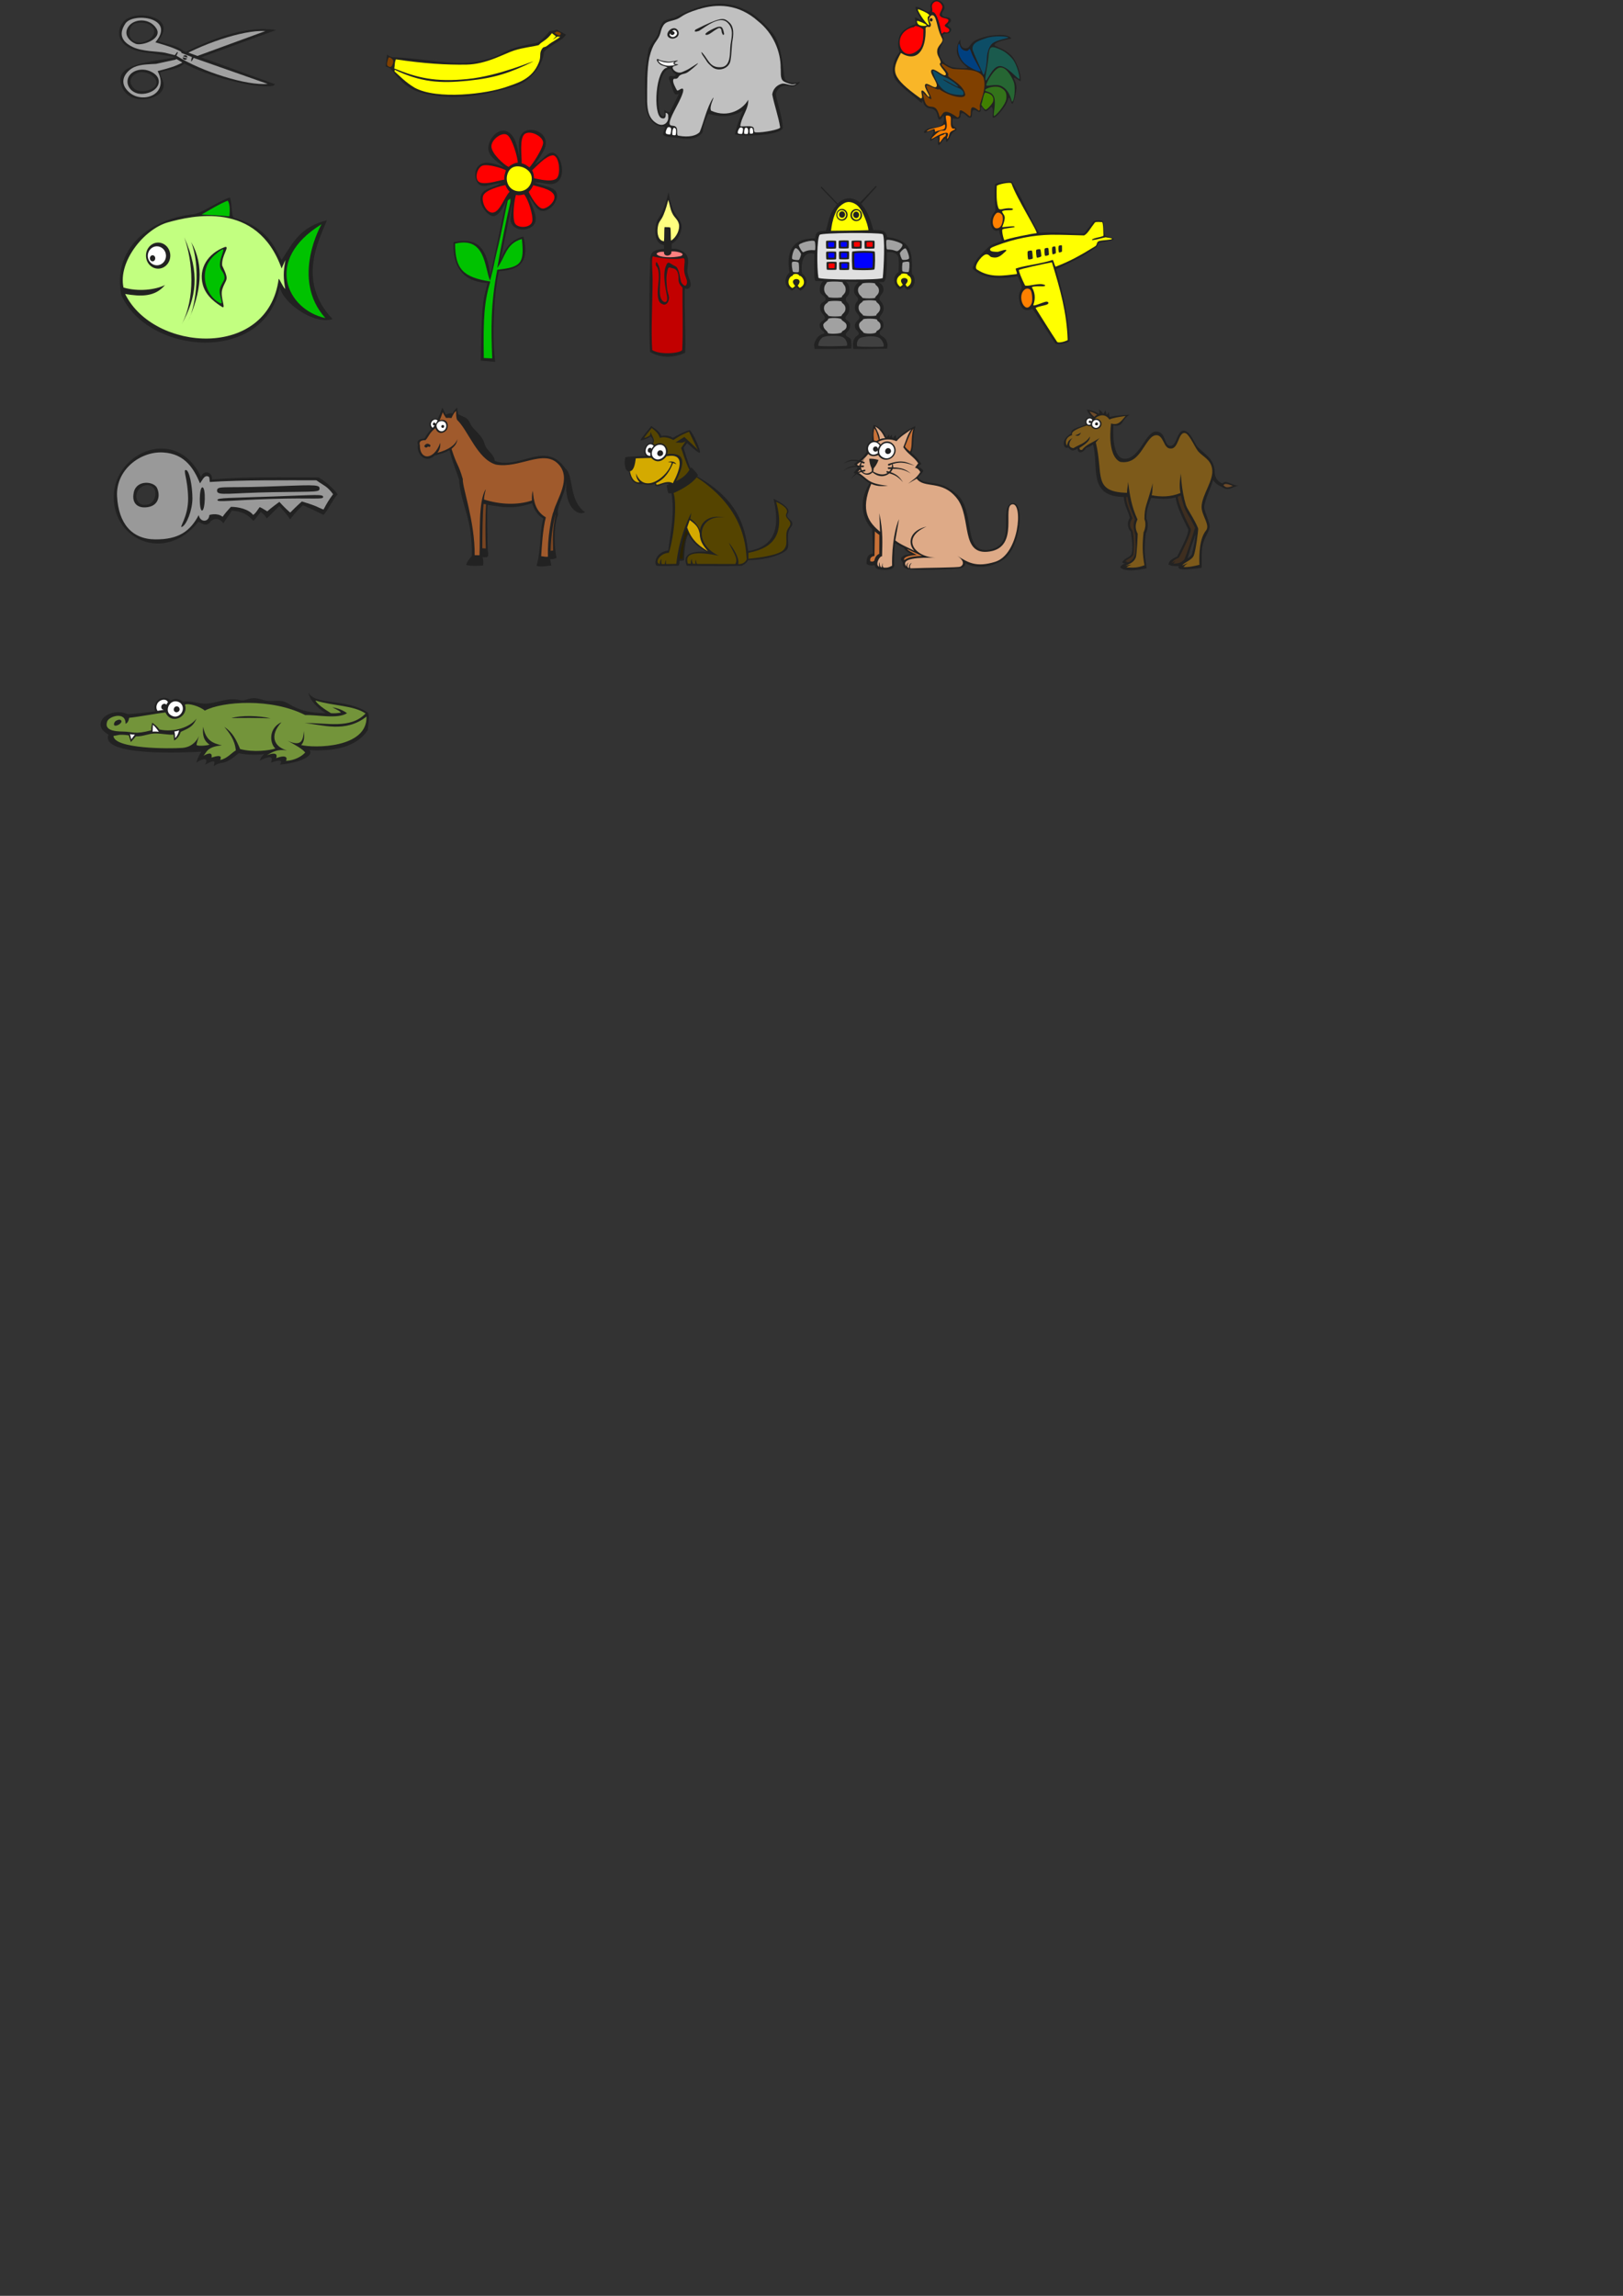 <?xml version="1.0" encoding="UTF-8" standalone="no"?>
<svg id="svg2" xmlns:rdf="http://www.w3.org/1999/02/22-rdf-syntax-ns#" xmlns="http://www.w3.org/2000/svg" viewBox="0 0 744.094 1052.362" height="100%" width="100%" version="1.1" xmlns:cc="http://creativecommons.org/ns#" xmlns:dc="http://purl.org/dc/elements/1.1/">
<rect x="0" y="0" width="744.094" height="1052.362" fill="#333333" stroke="none"/>

<g id="layer1">
<g id="objects">
<g id="rooster">
<rect id="rect3011" height="66.83" width="65.1" y="-0.182" x="402.9" fill="none"/>
<path id="path7" fill="#222" d="m422.2,8.835c-0.539-1.188-3.024-5.148-2.41-5.582,1.113-0.789,5.144,2.559,6.047,2.195,1.621-0.684,0.179-2.266,0.933-3.707,2.032-3.556,6.295-0.934,6.231,1.801-0.035,1.476-1.657,2.195-1.043,3.422,0.644,1.223,2.734,0.645,3.562,1.473,1.403,1.332-0.504,2.09-1.043,2.988-0.398,0.648,2.989,1.297,1.043,3.422-0.793,0.863-2.375,0.144-3.097,1.043-0.754,0.863,0.543,0.684,0.144,2.52-0.43,1.836-1.656,3.098-1.801,4.754-0.105,1.113-0.285,2.41,1.047,4.32,1.332,1.906,2.41,2.23,4.141,3.129,0.863,0.434,8.601,1.191,7.449,0.289-2.23-1.801-4.785-4.789-4.75-7.738,0.035-2.918,1.691-5.762,1.656-4.574-0.074,1.477,0.25,3.672,2.52,3.527,2.265-0.141,1.512-2.625,5.508-4.137,3.961-1.551,6.586-1.875,10.4-1.945,3.781-0.07,5.363,1.547,4.644,1.726-1.007,0.219-7.128,1.227-7.488,2.883-0.105,0.465,3.961,1.547,6.555,3.707,1.512,1.297,2.301,1.945,3.707,5.074,1.402,3.098,2.016,6.191,1.762,7.777-0.036,0.324-2.625-1.871-3.094-1.547-0.399,0.25,1.402,2.23,1.187,4.894-0.254,2.988-1.261,6.41-1.8,7.02-0.575,0.648-1.258-4.176-1.907-2.41-0.433,1.152-0.722,2.445-2.379,4.605-1.691,2.199-3.058,3.781-4.32,4.176-1.258,0.434,0.363-3.527-0.898-4.894-0.36-0.395-1.621,1.91-2.809,1.945-0.828,0-1.258-2.016-1.941-1.945-0.688,0.07,0.179,1.836-0.758,2.23-0.938,0.363-1.871-1.402-2.953-0.754-1.078,0.684-0.071,3.094-1.332,3.418-1.293,0.324-2.485-2.16-3.742-2.086-1.262,0.07-0.254,1.726-1.332,2.375-1.083,0.684-2.954-0.324-3.133,0.215-0.035,0.184-0.25,1.766,0.144,2.918,0.434,1.152,1.727,0.863,1.656,1.801-0.074,0.934-0.863,0.469-1.945,1.906-1.078,1.477-1.512,3.242-2.375,3.891-0.863,0.609-0.07-1.73-1.043-1.332-0.972,0.359-1.98,2.949-2.808,2.805-0.864-0.141,0.359-2.879-0.614-3.418-0.972-0.504-2.808,2.125-3.273,1.332-0.434-0.758,2.121-3.602,1.512-4.465-0.649-0.828-3.387,1.262-4.036,1.043-0.609-0.215-0.285-1.113,1.477-1.906,1.801-0.828,3.926-0.395,5.652-1.367,1.766-0.938,1.262-1.047,1.657-2.16,0.359-1.117,0-2.055-0.145-2.305-0.285-0.395-1.113,2.125-2.086,1.512-0.973-0.648-0.324-2.629-1.801-4.031-1.441-1.406-2.554-0.504-3.996-1.621-1.476-1.117-1.117-2.23-1.801-2.844-0.648-0.574,0.973,2.34-1.835-0.215-2.879-2.594-7.165-5.328-10.37-9.289-1.007-1.297-1.656-3.781-1.332-5.941,0.899-5.398,3.278-6.371,3.059-7.27-0.215-0.902-1.091-2.027-0.274-6.07,0.818-4.043,6.615-6.027,7.403-6.278,0.788-0.251-0.289-2.773-0.07-2.988,0.609-0.613,3.238,1.871,2.734,0.684"/>
<path id="path9" fill="#ff8000" d="m428.1,59.16c1.008-0.18-0.02,1.731,1.097,1.082,0.684-0.395,3.059-0.648,3.672-1.113,0.649-0.434,0.613-2.773-0.18-1.875-2.352,1.573-6.193,1.248-7.882,2.988,0.394,0.035,2.285-0.868,3.293-1.082z"/>
<path id="path11" fill="#ff8000" d="m430.8,65.28c0.215,0.074,1.726-2.59,2.449-2.734,0.504-0.07,0.648-2.16-0.469-0.898-0.144,0.18-2.051,0.504-1.98,1.008,0.144,1.188-0.25,2.555,0,2.625z"/>
<path id="path13" fill="#ff8000" d="m435.8,53.54c0.36,1.476-0.179,3.059,0.324,4.535,0.54,1.512,1.547,0.613,1.762,1.008,0.215,0.398-1.941,0.867-2.375,1.801-0.433,0.938-0.648,2.629-1.222,2.664-0.614,0.035,1.511-2.809-0.614-2.699-2.16,0.109-5.867,2.52-6.445,2.773-0.828,0.32,1.477-2.09,3.203-3.242,1.695-1.152,2.738,0.289,3.422-1.402,0.648-1.656-0.254-4.176-0.254-5.582,0-0.934,2.09-0.25,2.199,0.144z"/>
<path id="path15" fill="#F00" d="m427.5,1.886c1.472-2.238,3.596-1.094,4.426,0.684,0.648,1.512-1.692,3.602-1.008,4.644,0.902,1.402,3.387,0.938,3.926,1.98-0.135,2.031-3.407,2.049-0.504,3.562,1.836,0.973,0.394,2.629-1.082,1.98-0.934-0.395-1.188,1.152-1.618,0.469-1.107-6.159-2.68-10.02-4.32-9.757,0.5-1.263-0.5-2.271,0.2-3.567z"/>
<path id="path17" fill="#F00" d="m420,11.93c0.828,0.109,3.816,1.227,3.347,2.16-0.028,2.782-0.007,6.047-1.691,8.172-8.281,8.298-13.96-6.482-3.492-9.683,1.367-0.071,1.043-0.754,1.836-0.649z"/>
<path id="path19" fill="#FF0" d="m424.8,11.5c0.179,0.504-2.196,0.504-3.278,0-1.078-0.469-1.257-1.91-1.043-1.91,0.614-0.105,4.141,1.441,4.321,1.91z"/>
<path id="path21" fill="#FF0" d="m425.8,6.64c0.829,0.898-0.468,0.285-0.503,1.656-0.04,1.367,1.187,3.488,0.464,3.203-0.683-0.289-2.554-2.629-3.562-4.32-1-1.657-1.9-3.204-1-2.88,0.899,0.285,3.781,1.473,4.609,2.34z"/>
<path id="path23" fill="#f9b628" d="m426,8.905c-0.179,1.117,1.078,1.73,0.684,2.953-0.434,1.258-1.547-0.324-2.34,0.938,0.417,10.56-4.135,15.93-11.3,11.48-4.53,8.336-4.604,11.05,8.93,20.77,1.801,0.504-0.254-3.383,0.754-3.562,1.008-0.18,2.883,3.527,3.277,2.844,0.36-0.723-2.664-4.465-1.8-5.652,0.863-1.188,4.5,2.52,5.218,0.898,0.688-1.656-3.453-6.047-2.375-7.449,1.043-1.406,5.223,2.949,6.336,2.34,1.117-0.648-1.297-2.629-2.23-4.32-0.938-1.73,0.539-0.469-0.035-2.27-0.543-1.766-1.731-2.664-1.407-4.969,0.325-2.305,3.133-3.492,2.196-5.293-1.871-3.527-1.981-6.152-3.026-9.139-1-2.67-2.7-1.303-3,0.424z"/>
<path id="path25" fill="#804000" d="m437.2,31.62c5.186,0.455,11.47-0.263,13.68,3.887,1.365,4.234-0.553,8.626-1.472,11.91-0.578,1.98,0.465,2.883-0.649,3.312-5.356-4.533-2.84,2.295-4.175,2.593-7.193-6.156-3.287-0.154-5.582,0.539-7.298-5.263-6.346-1.05-8.172-0.214-2.284-9.43-6.208,0.46-7.739-11.2,8.295,8.068,0.585-2.734,1.727-3.312,0.719-0.398,5.473,2.664,5.723,1.691,4.302,3.234,12.09,4.983,11.98,2.51-0.684-4.894-8.527-7.873-7.844-8.776,0.903-1.078-3.238-4.391-3.022-5.034,0.396-1.148,2.376,1.552,5.544,2.094z"/>
<path id="path27" fill="#004080" d="m442.1,28.92c-3.922-3.852-2.879-9.07-2.375-8.781,0.434,0.25,0.289,2.879,3.387,3.203,1.367,0.144,1.148-2.52,2.23,0.793,0.754,2.375,4.465,8.133,4.246,8.457-0.574,0.723-5.613-1.836-7.488-3.672z"/>
<path id="path29" fill="#0d4d66" d="m446.1,23.48c-1.187-3.566,2.34-4.754,6.047-6.012,3.742-1.262,9.145-0.793,10.01-0.363,0.863,0.398-5.113,0.973-7.309,2.918-1.007,0.863-2.265,3.527-2.375,6.48-0.074,3.457-1.152,9.035-1.801,7.416-0.3-1.09-3.5-7.57-4.5-10.45z"/>
<path id="path31" fill="#1a5a4d" d="m453.1,26.58c0.359-4.969,0.972-5.688,4.14-4.426,2.301,0.863,4.321,1.871,6.84,4.75,2.485,2.918,3.707,9.398,3.239,9.289-1.223-0.254-5.579-6.086-9.11-5.902-3.527,0.215-5.937,8.027-6.406,6.37-0.359-1.333,0.973-5.978,1.297-10.08z"/>
<path id="path33" fill="#266633" d="m458.3,30.98c2.809-0.469,5.075,3.383,6.301,6.156,1.258,2.805,0.36,9.465-0.578,9.465-0.394,0-0.648-4.68-4.535-6.945-2.988-1.73-7.453,0.504-7.309-0.793,0.18-1.297,3.672-7.488,6.121-7.883z"/>
<path id="path35" fill="#33731a" d="m458.6,40.11c2.015,1.012,3.058,2.09,2.769,5.043-0.25,2.914-5.109,8.242-5.648,7.992-0.578-0.219,1.043-5.832,0.035-8.641-1.008-2.844-4.5-2.305-4.07-3.277,0.398-0.973,4.863-2.125,6.914-1.117z"/>
<path id="path37" fill="#408000" d="m455.3,46.53c-0.254,0.973-2.953,4.106-3.601,3.672-0.789-0.539-1.942-2.125-1.762-2.449,0.609-1.223,1.043-5.363,1.836-5.289,0.793,0.07,4.39,0.863,3.527,4.066z"/>
<path id="path39" fill="#0d4d66" d="m439,39.72c-1.114-0.289-5.938-3.277-6.621-3.312-0.614,0,4.535,2.953,7.199,4.031,2.445,1.008,2.555,2.738,1.726,3.168-6.73-0.045-10.97-1.991-13.71-10.98,0.753-0.793,3.168,1.871,6.259,3.06,2.807,1.08,6.264,4.322,5.147,4.032z"/>
<path id="path41" fill="#222" d="m426.9,8.331c0.375,0,0.683,0.34,0.683,0.758,0,0.418-0.308,0.758-0.683,0.758s-0.684-0.34-0.684-0.758c0-0.418,0.309-0.758,0.684-0.758"/>
</g>
<g id="airplane">
<rect id="rect3138" height="75" width="74.3" y="82.85" x="436.7" fill="none"/>
<path id="path44" fill="#222" d="m455.1,98.38c0.937-1.551,1.296-1.477,1.261-2.199-0.306-3.895-0.527-7.992-0.218-11.7,0.039-0.574,5.303-1.342,7.643-1.342,5.224,7.881,8.305,17.09,12.63,23.55,8.078-0.654,14.09,0.571,20.59,0.325,0.863-1.008,3.273-4.102,4.176-5.399,0.539-0.793,4.461-0.648,4.605-0.07,0.434,1.797,0.074,4.75,0.793,6.226,0.395,0.899,4.32,1.078,3.961,1.946-0.254,0.574-4.68,1.148-6.301,1.472-1.332,0.289-0.324,0.145-1.332,1.766-0.433,0.684-0.254,0.289-3.347,2.375-4.86,3.277-10.3,5.617-15.41,8.101,3.149,10.88,5.774,21.51,6.196,32.79,0.035,1.008-5.977,2.121-6.625,1.113-3.785-5.832-6.618-10.02-10.33-15.8-4.726,2.163-5.945-1.803-6.231-4.97-0.179-1.98,0.723-3.492,1.192-4.43,0.359-0.753-1.192-4.14-1.836-5.507-5.971,1.308-16.04,1.653-20.63-3.563,0.589-3.708,4.713-7.294,6.371-8.894,2.135-2.408,4.442-2.641,6.914-3.707,0.285-0.395-0.978-3.165-1.193-4.966-2.569,1.621-5.235-2.9-2.878-7.124z"/>
<path id="path46" fill="#FF0" d="m489.5,155.9c-1.766,0.898-4.43,1.402-4.859,0.789-2.703-3.996-7.164-11.23-9.793-15.37-0.325-0.574,4.211-1.297,5.148-1.726,1.223-0.579,0.574-1.477-0.469-1.297-1.586,0.289-6.371,2.629-5.722,1.297,1.111-3.052,0.578-5.793-0.758-7.957,0.973-0.54,3.601-0.43,4.789-0.395,1.258,0.035,2.305-0.504,0.035-0.938-2.269-0.429-7.558,1.262-7.957,0.469-1.402-2.773-2.914-6.445-2.771-6.984,0.103-0.396,10.79-2.727,15.12-3.56,3.877,12.56,6.837,23.2,7.239,35.67z"/>
<path id="path48" d="m467.1,123.8c0.105-0.395,14.69-3.457,15.16-3.527,0.43-0.075,1.148,4.714,3.129,11.16,1.656,5.578,4.968,24.01,4.07,24.48-1.766,0.898-4.43,1.402-4.859,0.789-2.703-3.996-7.164-11.23-9.793-15.37-0.325-0.574,4.211-1.297,5.148-1.726,1.223-0.579,0.574-1.477-0.469-1.297-1.586,0.289-6.371,2.629-5.722,1.297,0.14-0.325,0.644-3.204,0.465-5.04-0.215-1.8-1.512-2.773-1.223-2.917,0.973-0.54,3.601-0.43,4.789-0.395,1.258,0.035,2.305-0.504,0.035-0.938-2.269-0.429-7.558,1.262-7.957,0.469-1.402-2.773-2.914-6.445-2.769-6.984z" fill="none"/>
<path id="path50" d="m469.9,140.6c1.586,1.258,2.883-0.828,3.168-1.871,0.359-1.187,0.18-5.293-0.828-6.011-1.836-1.332-3.598,0.683-3.922,2.484-0.398,1.976,0.285,4.355,1.582,5.398z" fill="#ff8000"/>
<path id="path52" d="m456.5,104.6c2.729,0.524,3.458-3.223,3.203-5.004,0.074-1.371-1.836-2.773-2.914-1.836-2.077,1.861-2.22,5.973-0.289,6.84z" fill="#ff8000"/>
<path id="path54" d="m475.2,106.9c-1.512,0.07-13.32,2.41-14.65,3.203-0.289,0.18-1.442-4.32-0.938-4.934,0.364-0.468,5.188-0.828,5.473-1.078,0.937-0.902-5.652,0.18-5.613,0.035,0.324-1.082,1.007-2.375,1.148-3.925,0.184-1.512-0.719-2.016-1.148-2.989-0.469-1.078,3.671-0.754,4.39-0.933,0.828-0.18,0.793-0.684-0.394-0.793-3.242-0.324-5.149,1.332-5.727-0.145-1.008-2.629-0.863-6.84-0.754-10.08,0.035-0.683,6.406-2.055,6.766-1.117,2.305,6.695,12.49,22.72,11.45,22.75" fill="#FF0"/>
<path id="path56" d="m454.4,117.8c3.142,0.882,4.531-0.633,6.741-2.675,1.261-1.523-3.29,0.297-3.608,0.3-1.117,0.035-3.277-0.039-3.527-0.723-0.254-0.683-0.039-1.078,2.519-2.015,8.79-3.369,17.13-4.9,25.12-5.074,4.719-0.075,11.39,0.234,15.38,0.308,1.721-0.87,2.893-3.324,4.958-5.926,0.504-0.468,2.774-0.179,3.242-0.179,0.649,0,0.614,5.363,0.684,6.121,0.035,0.504-2.879,0.898-3.926,1.258-1.367,0.468-1.726,0.722-0.969,0.867,2.036-0.249,4.321-0.998,5.868-1.297,0.718,0.18,3.562,0.395,2.843,0.828-0.718,0.43-4.39,0.504-5.687,0.863-1.692,0.504-0.684,1.801-2.125,2.555-6.622,4.067-11.26,6.693-17.97,9.254-0.609-0.938-1.008-3.242-1.402-3.098-4.645,1.657-12.57,2.485-16.74,3.887-0.539,0.219,0.973,2.449,0.219,2.594-5.708,0.626-11.96,1.893-17.9-1.981-2.211-0.913,1.467-6.248,3.718-7.019,1.374-0.395,2.022,1.008,2.562,1.152z" fill="#FF0"/>
<path id="path58" fill="#222" d="m473.5,118.4c-0.035-1.043-0.18-3.168-0.434-3.492-0.215-0.215-1.761,0.074-1.871,0.324-0.215,0.504-0.07,2.629,0.145,3.562,0.074,0.364,2.16-0.035,2.16-0.394z"/>
<path id="path60" fill="#222" d="m477.4,117.4c-0.039-1.043-0.219-2.809-0.504-3.098-0.184-0.25-1.731,0.035-1.801,0.289-0.219,0.504,0,2.449,0.215,3.418,0.109,0.363,2.09-0.25,2.09-0.609z"/>
<path id="path62" fill="#222" d="m480.9,116.7c-0.035-1.043-0.109-2.664-0.359-2.984-0.219-0.254-1.477,0.035-1.586,0.285-0.18,0.504-0.11,2.16,0.109,3.133,0.07,0.359,1.836-0.071,1.836-0.434z"/>
<path id="path64" fill="#222" d="m484.1,115.9c0-1.047-0.11-2.699-0.289-2.844-0.215-0.254-1.262,0-1.367,0.25-0.18,0.504-0.145,2.16,0.07,3.133,0.07,0.359,1.621-0.18,1.586-0.539z"/>
<path id="path66" fill="#222" d="m486.9,115.2c-0.035-0.972,0.075-2.519-0.105-2.703-0.184-0.215-1.332,0.039-1.406,0.254-0.18,0.469-0.18,1.906,0.035,2.844,0.074,0.324,1.476-0.07,1.476-0.395z"/>
</g>
<g id="elephant">
<rect id="rect3026" height="62.46" width="80.33" y="1.263" x="286.7" fill="none"/>
<path id="path69" d="m304.9,58.28c-0.61-0.719-1.957,0.105-3.238-0.648-3.938-1.372-5.663-6.97-5.797-10.22-0.055-8.451-0.798-13.04,1.261-23.51,0.328-3.424,3.813-5.891,4.536-8.317,0.359-1.438,0.828-2.809,1.511-4.285,0.539-1.148,0.793-1.258,1.258-1.652,1.542-0.847,3.234-1.153,4.899-1.551,13.61-7.38,23.43-8.271,32.94-3.313,4.626,2.155,9.157,7.039,11.44,9.723,5.106,5.511,5.154,18.03,6.156,21.82,1.619,2.079,5.141,1.852,6.915,1.078-0.783,1.598-2.506,2.315-3.997,2.27-3.628-1.015-5.734-0.016-6.984,2.878-0.381,2.165,2.985,10.43,3.059,16.16-1.504,3.853-21.19,3.864-21.92,2.773,0.866-4.08,2.071-7.038,3.707-10.8-5.854,3.399-10.63,2.849-15.8,1.512-0.394,0.25-1.367,2.734-2.09,4.895-0.718,2.125-0.25,3.133-0.898,3.926-3.112,3.414-7.291,2.774-12.17,2.086-2.41-0.395-3.961-0.18-5.258-1.008-0.789-0.504-0.285-1.367-0.18-1.801,0.254-0.828,0.829-1.797,0.649-2.016zm2.16-6.766c1.369-2.879,2.785-5.554,4.28-8.579-2.769,1.313-2.258-0.911-4.71-6.976,0.035-1.942,2.086-0.645,2.77-1.188,0.683-0.539,0.504-0.684-0.07-1.008-1.368-0.754-1.333-2.445-2.051-2.195-4.53-0.2-6.71,12.32-4.719,20.2,0.231,0.718,1.327,2.5,2.055,1.007,0.215-0.684-0.254-1.98,0-2.375,0.259,0.234,1.681,1.089,2.445,1.117z" fill-rule="evenodd" fill="#222"/>
<path id="path71" fill="#FFF" d="m309.8,29.73c-0.364,0.109-2.496,0.561-3.884,0.381s-3.531-0.738-4.222-2.506c2.712,1.181,4.981,1.379,7.45,0.723-0.562,0.483-0.512,1.438,0.656,1.402z"/>
<path id="path73" fill="#c0c0c0" d="M320.5,4.171c8.1-2.505,18-2.538,27.1,5.585,6.879,5.474,10.37,13.86,10.3,21.38,0.215,1.551-0.398,4.863,1.258,6.051,0.684,0.504,2.27,1.078,3.457,1.402,1.152,0.324,2.27-0.289,2.41-0.105-2.045,1.46-4.663-0.557-6.586-0.109-2.574,0.705-4.073,2.671-4.39,4.894,0.922,4.871,2.951,10.47,3.619,15.15-0.155,0.971-7.679,2.397-11.04,2.272-1.547-0.074-0.504-1.586-1.297-2.34-0.789-0.758-3.313-0.434-4.68-0.434-1.187-0.035-1.437,0.324-1.043-1.332,0.979-3.978,3.665-7.092,3.418-10.84-2.328,4.231-9.079,8.552-16.99,5.004-1.117-1.801,1.726-6.586,0.898-5.902-2.89,4.343-4.456,11.79-6.149,15.66-1.37,1.611-4.846,2.625-9.811,1.672-1.059-0.225,0.057-2.607-0.997-3.911-1.152-1.477-4.355,0.828-2.34-4.211,1.297-3.348,4.465-8.281,5.403-11.52,0.933-3.242-1.406-1.441-1.586-1.367-0.469,0.144-0.828,0.719-1.223,0-0.578-1.117-1.691-2.988-1.621-4.285,0.07-1.332,1.078-0.395,1.906-1.008,0.828-0.613,0.325-0.828,1.442-1.476,1.117-0.648,1.621-0.395,2.988-1.078,1.332-0.723,5.113-3.996,5.074-4.285-0.035-0.289-3.707,2.41-5.254,3.098-1.547,0.645-2.519,1.402-3.886,1.078-1.371-0.324-2.235-1.223-2.485-2.016-0.219-0.793,1.153-1.043,1.582-1.188,2.485-0.863-0.609-0.219-0.718-1.008-0.11-0.648,3.636-1.836-0.145-1.008-2.484,0.539-3.527,0.215-5.219-0.074-1.691-0.25-2.304-1.188-2.664-0.793-0.398,0.399,0.36,1.586,1.332,2.344,0.973,0.789,3.313,0.934,3.418,1.547-5.419,0.388-6.706,21.3-2.769,23.11,1.958,0.695,2.094-0.837,1.976-2.34,0.184-0.215,1.406,0.363,1.153,1.551,0.379,2.514-1.73,4.738-4.571,3.562-4.567-2.174-4.898-6.691-5.078-10.12,0.003-7.354-0.127-14.86,1.012-20.41,1.692-6.935,3.36-7.058,4.68-10.08,0.648-1.512,0.609-2.734,1.546-4.281,1.149-2.24,3.197-2.111,6.009-3.087,2.812-0.976,2.303-2.246,10.48-4.751zm-1.5,9.289c-1.297,1.297,0.18,1.152,1.512,0.688,3.507-2.247,9.449-6.937,12.82-3.97,3.342,3.061,2.037,6.882,1.585,10.34-0.452,3.458,0.463,10.02-4.465,10.3-4.928,0.276-5.615-3.351-8.246-6.375-1.222-1.402-0.394,0.398-0.07,0.863,2.33,3.193,1.603,3.035,4.331,5.376,2.727,2.341,7.762,0.946,8.435-2.884,0.586-3.331,0.514-6.825,0.914-9.1,0.834-4.744,0.207-7.199-2.032-8.92-2.1-1.722-3.7-1.837-14.7,3.68zm4.899,1.551c-0.973,0.789-0.434,1.223,0.754,0.828,1.152-0.434,2.554-1.73,3.961-2.52,0.753-0.398,1.117-0.723,1.726-0.254,0.578,0.434,0.359,1.297,0.649,2.016,0.324,0.719,0.324,0.793,0.539,0.863,0.254,0.074,0.543-0.105,0.433-0.609-0.144-0.758-0.394-1.836-0.828-2.559-0.504-0.828-1.906-0.539-2.629-0.25-1.582,0.648-3.637,1.656-4.605,2.484"/>
<path id="path75" fill="#222" d="m306.6,14.22c0.754-0.898,1.981-1.586,3.168-1.152,1.597,0.716,1.82,2.819,0.719,3.816-1.078,0.898-2.699,1.152-3.887,0.25-1.007-0.754-0.683-2.051,0-2.914"/>
<path id="path77" fill="#FFF" d="m307.3,15.28c-0.486,0.634-0.3,0.989,0.295,1.427,0.595,0.438,1.563,0.285,2.141-0.254,0.95-0.74,0.765-1.653,0.279-2.235-0.485-0.583-1.277-0.534-1.782-0.025,2.623,0.771-0.408,3.059-0.933,1.087z"/>
<path id="path79" fill="#FFF" d="m339.1,58.65c0.25-0.25,1.187-0.359,1.473,0.254,0.179,0.324-0.036,1.836-0.325,2.41-0.105,0.219-1.691,0-1.836-0.141-0.503-0.399,0.18-1.98,0.688-2.523z"/>
<path id="path81" fill="#FFF" d="m341.7,58.64c0.219-0.18,0.648-0.215,1.082,0.254,0.285,0.359,0.359,1.836,0.035,2.41-0.109,0.184-1.512,0.144-1.586-0.035-0.14-0.394-0.07-2.195,0.469-2.629z"/>
<path id="path83" fill="#FFF" d="m343.9,58.83c0.145-0.254,0.723-0.398,1.082,0,0.18,0.215,0.504,1.727,0.18,2.301-0.11,0.144-1.332,0.219-1.367,0.039-0.11-0.504-0.18-1.836,0.105-2.34z"/>
<path id="path85" fill="#FFF" d="m306.1,58.43c0.289-0.25,1.222-0.289,1.546,0.434,0.18,0.395-0.035,2.086-0.359,2.734-0.109,0.215-1.727-0.144-1.906-0.324-0.469-0.539,0.215-2.266,0.719-2.844z"/>
<path id="path87" fill="#FFF" d="m308.8,58.72c0.214-0.215,0.613-0.215,1.007,0.359,0.25,0.395,0.25,2.125-0.074,2.809-0.105,0.215-1.437,0.109-1.472-0.145-0.145-0.469,0-2.52,0.539-3.023z"/>
</g>
<g id="candle">
<path id="path90" fill="#222" d="m314,161.8c0.684-1.008-0.359-21.71-0.035-29.66,1.043,0.683,1.766,0.074,2.125-0.25,1.727-1.477-0.828-5.258-0.937-7.02-0.145-2.449,0.828-5.043,0-7.164-0.61-1.999-3.932-4.074-7.235-3.637l0.035-2.34c2.203-1.176,3.806-3.412,4.48-6.826,0.674-3.413-2.361-5.52-3.651-8.33s-1.836-5.867-2.235-8.531c-0.644,2.484-1.292,4.949-2.734,8.531s-2.463,3.265-3.144,6.476c-0.68,3.211-0.433,8.867,3.683,9.22l0.144,1.765c-4.596,0.388-6.415,1.388-6.406,5.184-0.433,11.59-0.558,31.81-0.074,42.12,7.164,4.108,13.81,1.307,15.98,0.462z"/>
<path id="path92" d="m301,116.4c0.289-0.863,2.301-1.093,3.418-0.988-0.33,2.708,3.966,1.951,3.346-0.114,1.383-0.349,7.298,0.703,4.396,2.075-3.619,0.87-10.06,0.84-11.16-0.973" fill="#ff8080"/>
<path id="path94" d="m299.2,128.1c-0.035,9.789-0.788,24.05-0.174,32.37,3.999,2.416,13.15,1.354,13.73-0.053,0.502-7.922,0.054-20.32,0.163-28.46,0-0.504-1.691-1.226-1.836-3.527,0.032-2.542-0.162-5.143-2.918-5.512-1.043-0.18-1.761-1.078-2.195,1.262-0.469,2.34-0.539,3.383-0.254,7.054,0.289,3.711,1.297,4.106,0.902,6.157-0.433,2.09-1.91,2.449-2.593,2.16-0.934-0.43-1.981-0.684-2.34-3.274-0.504-3.492,0.578-7.019,0.324-10.73-0.25-3.742-1.367-3.313-1.332-4.141,0.035-0.863,0-2.699,1.441,0.758,1.512,3.563-0.394,11.05,0.793,14.29,0.934,2.59,3.528,3.024,2.879-0.683-0.757-4.215-1.91-9.364-0.718-13.18,1.187-3.781,1.796-1.731,4.57-0.543,1.928,0.862,2.151,6.58,2.808,7.562,1.721,2.355,2.375,1.188,2.52-0.218,0.109-1.438-1.152-2.879-1.297-5.399-0.18-2.484,0.973-6.047-0.719-5.652-4.031,1.008-12.37-0.383-13.44-0.789-1.07-0.406-0.29,7.052-0.316,10.55z" fill="#c20000"/>
<path id="path96" d="m306.4,91.66c-0.649,2.34-0.954,3.761-2.161,6.73s-2.29,2.87-2.703,5.977,0.461,6.012,2.873,6.232c0.224-1.452,0.036-5.035,0.28-6.511,0.902,0.074,1.781-0.006,2.609,0.174,0.364,1.422,0.12,4.813,0.359,6.046,2.664-1.666,4.12-5.335,3.603-7.551-0.518-2.216-1.909-2.745-2.989-4.906s-1.153-3.961-1.871-6.191" fill="#ffff80"/>
</g>
<g id="robot">
<path id="path99" fill="#222" d="m383.7,93.73-7.418-7.773,0.359-0.399,7.418,7.742c3.379-3.262,7.078-2.992,10.19-0.433l7.308-7.668,0.395,0.324-7.09,7.922c3.128,3.454,4.475,8.022,5.498,11.95,2.253,0.386,5.727-0.736,6.346,3.276,12.56,1.474,11.34,8.682,11.33,16.84,1.867,1.134,2.109,6.873-2.121,7.323-0.105,0-1.426-1.467-1.426-1.467s-1.881,1.422-2.096,1.277c-3.791-2.734-2.567-6.798-0.418-7.872,0-1.656,0.238-4.226,0.02-6.132-0.25-1.91-1.153-2.379-2.375-2.844-0.938-0.363-1.871-0.144-2.989-0.179-0.035,2.769,0.036,6.226-0.289,9.574-0.07,0.898-0.14,3.707-1.332,4.105l-2.16,0.036c1.227,0.933,2.199,1.367,2.199,3.636,0,1.512-1.836,2.485-1.875,3.887-0.07,1.152,2.161,2.09,1.946,4.789-0.18,2.305-1.727,2.844-1.836,4.031-0.071,1.188,1.765,0.539,1.765,3.457,0,2.375-1.765,1.762-1.765,3.672,0,1.258,2.519,1.438,3.203,3.527,0.504,1.621,0.578,1.98,0.18,3.492-5.11,0-9.684,0.289-15.52,0.105,0.035-2.375-0.25-1.512,0.109-3.562,0.36-2.086,2.34-2.555,2.45-3.238,0.214-1.441-1.836-1.695-1.766-3.816,0.035-2.09,2.16-2.52,2.051-3.852-0.18-1.621-2.121-1.945-2.051-4.539,0.035-2.519,1.476-2.519,1.441-3.851-0.039-1.477-2.125-1.582-1.8-4.356,0.214-2.05,1.332-2.664,2.16-3.492l-5.942-0.18c0.828,1.043,1.657,1.223,1.621,4.211-0.035,2.774-1.871,2.485-1.621,4.215,0.18,1.367,1.766,1.293,1.621,3.996-0.144,3.239-1.945,3.059-1.8,4.391,0.144,1.402,2.414,0.938,2.125,3.672-0.289,2.664-1.871,2.375-1.981,3.852-0.109,1.082,2.34,1.082,2.449,2.738,0.106,2.051,0.286,1.836,0.071,3.633-6.371,0.289-11.38,0.18-16.81,0.18-0.359-1.941-0.359-2.664,0.973-4.785,1.402-2.305,3.601-1.91,3.492-2.52-0.289-1.262-2.016-1.082-2.16-3.492-0.07-1.801,2.34-2.234,2.414-3.348,0.105-1.442-2.16-2.02-2.234-5.043-0.036-2.34,2.375-2.16,2.519-3.528,0.18-1.656-2.555-1.836-2.629-3.922-0.105-2.125,0.543-3.636,1.586-4.429l-2.629-0.035c-1.008,0.105-1.402,0.144-1.476-2.918-0.071-3.563-0.036-6.551,0-9.575-6.662-1.842-5.833,7.582-5.59,9.013,3.623,2.989,1.861,6.452-0.742,7.935-1.163-0.854-1.86-1.596-1.86-1.596s-0.862,0.782-2.066,1.567c-4.908-2.671-2.51-7.495-1.083-8.192-1.566-9.067,0.601-15.91,11.74-15.78,0.273-3.453,1.656-3.167,4.895-3.492,1.747-5.614,1.138-7.029,5.079-12.06z"/>
<path id="path101" d="m382.8,98.13c0.863-2.2,1.656-3.168,2.988-4.176,1.582-1.192,3.094-1.875,5.508-0.867,2.375,1.007,3.492,2.988,4.645,5.437,1.472,3.277,2.015,5.363,2.23,6.984-7.453,0.25-10.37,0.18-17.17,0.29,0.249-2.125,0.648-4.825,1.8-7.668z" fill="#FF0"/>
<path id="path103" d="m379.6,138.4c0-0.649,6.301-0.614,6.266-0.11-0.074,0.867,1.836,1.047,1.762,3.278-0.036,1.871-1.836,2.414-1.727,3.132,0.07,0.504-6.375,0.504-6.23-0.074,0.144-0.394-1.907-1.043-1.907-3.418,0-1.98,1.836-2.269,1.836-2.808z" fill="#a1a1a1"/>
<path id="path105" d="m379.6,146.4c-0.106-0.973,6.191-0.793,6.266,0.105,0.035,0.648,2.195,1.152,2.265,2.703,0.145,2.266-2.265,2.34-2.156,2.984,0.141,0.867-6.59,1.117-6.52,0.289,0.039-0.793-1.906-1.367-2.015-3.418-0.071-1.227,2.234-1.98,2.16-2.664z" fill="#a1a1a1"/>
<path id="path107" d="m395.7,146.4c0.179-0.504,6.625-0.469,6.48,0.254-0.144,0.828,1.582,0.574,1.547,2.879-0.07,1.941-2.016,1.871-1.945,2.52,0.109,1.188-5.903,1.043-6.012,0.289-0.07-0.469-1.906-1.227-1.941-3.312-0.075-1.442,1.691-1.946,1.871-2.63z" fill="#a1a1a1"/>
<path id="path109" d="m386.5,154.6c1.727,0.973,2.375,3.852,1.547,3.922-2.16,0.144-9.574,0.363-12.71,0.039-0.574-0.039,0.254-3.133,1.982-3.996,1.514-0.758,7.202-1.047,9.182,0.035z" fill="#404040"/>
<path id="path111" d="m403,154.8c1.727,0.938,2.735,4.035,1.871,4.106-2.16,0.144-8.531,0.18-11.66-0.109-0.578-0.07-0.578-2.988,1.115-3.852,1.51-0.754,6.694-1.258,8.674-0.145z" fill="#404040"/>
<path id="path113" d="m363.4,126.4c0.04-1.203,2.953-1.018,2.953-0.035,1.697,0.006,3.89,4.059,0.289,5.578-0.219-0.105-0.469-0.394-0.902-1.007,3.448-4.283-5.03-3.827-1.188,0.109-0.105,0.144-0.869,0.893-1.303,0.998-2.945-1.551-1.694-5.331,0.151-5.643z" fill="#FF0"/>
<path id="path115" d="m413,126c-0.201-1.042,3.892-0.618,3.037,0.166,1.978,0.379,2.678,3.935-0.064,5.287-0.215-0.075-0.434-0.399-0.828-1.047,3.733-3.861-4.655-4.05-1.223,0.074-0.11,0.144-0.849,0.834-1.243,0.943-2.791-2.203-1.093-4.842,0.321-5.423z" fill="#FF0"/>
<path id="path117" d="m373.6,114.7c-0.249,0.034-1.48-0.142-2.636,0.023-1.155,0.165-2.234,0.672-2.657,0.875-0.423,0.202-1.764-1.962-2.071-3.065-0.307-1.103,6.889-2.99,7.294-1.836,0.405,1.154,0.319,3.968,0.07,4.003z" fill="#a1a1a1"/>
<path id="path119" d="m367.2,116.3c0.187,0.518-0.627,2.68-0.959,2.858-0.332,0.178-2.497,0.019-2.997-0.414-0.5-0.433,0.582-4.827,1.506-4.97,0.924-0.142,2.263,2.008,2.45,2.526z" fill="#a1a1a1"/>
<path id="path121" d="m366.1,120.4c0.257,0.438,0.368,3.936,0.07,4.25-0.298,0.314-2.125,0.131-2.519,0-0.394-0.131-0.903-4.065-0.469-4.5,0.434-0.435,2.661-0.188,2.918,0.25z" fill="#a1a1a1"/>
<path id="path123" d="m406.6,114.2c0.246,0.323,0.883,0.028,2.506,0.356,1.078,0.218,1.715,0.621,2.273,0.562,0.557-0.058,2.415-1.844,2.376-2.884-0.039-1.04-7.129-2.984-7.35-2.1-0.221,0.884-0.051,3.742,0.196,4.066z" fill="#a1a1a1"/>
<path id="path125" d="m412.6,116c-0.109,0.509,0.738,2.82,1.083,3.039,0.345,0.219,2.663,0.131,3.048-0.514,0.385-0.644-0.96-4.388-1.576-4.655-0.616-0.267-2.446,1.621-2.555,2.13z" fill="#a1a1a1"/>
<path id="path127" d="m413.8,124.4c0.384,0.244,2.373,0.497,2.74,0.24,0.367-0.257,0.589-4.013,0.288-4.48-0.301-0.467-2.695-0.102-2.962,0.169-0.267,0.271-0.45,3.827-0.066,4.071z" fill="#a1a1a1"/>
<path id="path129" d="m379,129.5c0-0.648,7.414-0.543,7.379,0-0.071,0.863,1.406,1.078,1.332,3.383-0.036,1.945-1.836,2.484-1.727,3.238,0.07,0.543-6.375,0.504-6.23-0.07,0.109-0.434-1.907-1.117-1.907-3.563,0-2.015,1.153-2.484,1.153-2.988z" fill="#a1a1a1"/>
<path id="path131" d="m395.2,130.1c0-0.613,6.086-0.613,6.051-0.07-0.074,0.828,1.762,1.043,1.727,3.273-0.036,1.871-1.801,2.414-1.692,3.133,0.07,0.504-6.156,0.469-6.047-0.07,0.106-0.434-1.875-1.082-1.875-3.422,0-1.981,1.836-2.27,1.836-2.844z" fill="#a1a1a1"/>
<path id="path133" d="m395.5,138.1c0-0.649,6.262-0.61,6.227-0.071-0.071,0.828,1.835,1.043,1.8,3.278-0.035,1.906-1.871,2.48-1.765,3.203,0.074,0.504-6.336,0.469-6.192-0.074,0.11-0.43-1.941-1.079-1.941-3.493,0-1.976,1.871-2.265,1.871-2.843z" fill="#a1a1a1"/>
<path id="path135" d="m386,95.75,0,0c1.43,0,2.594,1.211,2.594,2.699s-1.164,2.699-2.594,2.699c-1.429,0-2.593-1.211-2.593-2.699s1.164-2.699,2.593-2.699zm-2.16,2.699c0,1.172,0.922,2.125,2.051,2.125s2.051-0.953,2.051-2.125-0.922-2.125-2.051-2.125-2.051,0.953-2.051,2.125zm2.231-1.586c0.754,0,1.367,0.664,1.367,1.476,0,0.813-0.613,1.477-1.367,1.477s-1.368-0.664-1.368-1.477c0-0.812,0.614-1.476,1.368-1.476" fill-rule="evenodd" fill="#222"/>
<path id="path137" d="m389.9,98.59c0,1.551,1.187,2.774,2.664,2.774s2.664-1.223,2.664-2.774c0-1.546-1.187-2.769-2.664-2.769s-2.664,1.223-2.664,2.769zm2.809-2.195c1.152,0,1.835,0.938,1.835,2.125,0,1.223-0.683,2.231-1.835,2.231-1.188,0-2.125-0.969-2.125-2.196,0-1.187,0.937-2.16,2.125-2.16zm-1.547,2.09c0,0.828,0.613,1.477,1.367,1.477,0.719,0,1.332-0.649,1.332-1.477s-0.613-1.477-1.332-1.477c-0.754,0-1.367,0.649-1.367,1.477" fill-rule="evenodd" fill="#222"/>
<path id="path139" d="m404.6,107.3c1.262,0.359,0.614,15.77,0.11,20.09-0.145,1.113-29.3,0.933-29.48-0.074-0.753-4.102-0.793-18.43,0.612-19.69,1.041-0.934,26.1-1.118,28.76-0.325z" fill="#e0e0e0"/>
<path id="path141" fill="#222" d="m383.3,110.4c0.105,0.109,0.105,3.277-0.074,3.457-0.18,0.215-4.176,0.18-4.391,0.035-0.144-0.144-0.18-3.168-0.07-3.457,0.105-0.18,4.281-0.215,4.535-0.035z"/>
<path id="path143" d="m382.4,111.1c0.11,0.075,0.075,1.946-0.035,2.051-0.109,0.11-2.449,0.11-2.554,0-0.11-0.07-0.11-1.871-0.075-2.015,0.075-0.145,2.52-0.145,2.664-0.036z" fill="#00F"/>
<path id="path145" fill="#222" d="m390.7,115.4c0.215-0.469,9.719-0.539,10.3-0.071,0.289,0.215,0.25,7.774-0.145,8.172-0.433,0.465-9.539,0.43-9.972,0.035-0.325-0.289-0.395-7.488-0.18-8.136"/>
<path id="path147" d="m400,116.1c0.215,0.179,0.215,6.191-0.105,6.551-0.363,0.359-7.633,0.324-7.957,0.035-0.289-0.25-0.36-6.012-0.145-6.516,0.145-0.394,7.739-0.43,8.207-0.07z" fill="#00F"/>
<path id="path149" fill="#222" d="m389.1,110.3c0.105,0.109,0.105,3.312-0.074,3.492-0.215,0.18-4.211,0.18-4.391,0-0.144-0.144-0.18-3.168-0.07-3.422,0.07-0.215,4.281-0.25,4.535-0.07z"/>
<path id="path151" d="m388.2,111c0.074,0.071,0.074,1.946-0.036,2.051-0.109,0.109-2.484,0.109-2.593,0-0.071-0.07-0.106-1.871-0.036-2.016,0.075-0.109,2.52-0.144,2.665-0.035z" fill="#00F"/>
<path id="path153" fill="#222" d="m383.3,115.4c0.145,0.105,0.145,3.273-0.035,3.457-0.219,0.179-4.215,0.179-4.395,0.035-0.14-0.145-0.179-3.168-0.07-3.457,0.07-0.18,4.285-0.215,4.5-0.035z"/>
<path id="path155" d="m382.5,116c0.07,0.035,0.07,1.941-0.039,2.051-0.106,0.109-2.485,0.109-2.59,0-0.074-0.07-0.11-1.871-0.035-2.016,0.035-0.144,2.519-0.144,2.664-0.035z" fill="#00F"/>
<path id="path157" fill="#222" d="m389.2,115.3c0.145,0.106,0.145,3.309-0.035,3.454-0.219,0.218-4.215,0.179-4.395,0.039-0.14-0.145-0.179-3.168-0.07-3.457,0.07-0.18,4.246-0.215,4.5-0.036z"/>
<path id="path159" d="m388.3,116c0.07,0.07,0.07,1.941-0.039,2.051-0.106,0.105-2.485,0.105-2.59,0-0.074-0.075-0.11-1.871-0.035-2.016,0.035-0.144,2.519-0.144,2.664-0.035z" fill="#00F"/>
<path id="path161" fill="#222" d="m383.5,120.1c0.144,0.105,0.109,3.312-0.07,3.492-0.18,0.18-4.176,0.18-4.36,0-0.14-0.145-0.18-3.168-0.07-3.422,0.07-0.215,4.25-0.25,4.5-0.07z"/>
<path id="path163" d="m382.6,120.8c0.071,0.071,0.071,1.942-0.039,2.051-0.105,0.109-2.48,0.109-2.59,0-0.074-0.07-0.109-1.871-0.035-2.016,0.035-0.109,2.52-0.144,2.664-0.035z" fill="#F00"/>
<path id="path165" fill="#222" d="m389.3,120.2c0.144,0.07,0.109,3.273-0.07,3.457-0.18,0.18-4.176,0.18-4.36,0-0.14-0.11-0.215-3.168-0.07-3.422,0.07-0.215,4.25-0.254,4.5-0.035z"/>
<path id="path167" d="m388.5,120.8c0.071,0.074,0.071,1.946-0.039,2.055-0.105,0.105-2.48,0.105-2.589,0-0.075-0.074-0.11-1.836-0.036-2.016,0.036-0.109,2.52-0.144,2.664-0.039z" fill="#00F"/>
<path id="path169" fill="#222" d="m395,110.4c0.109,0.109,0.109,3.277-0.071,3.457-0.215,0.18-4.211,0.18-4.39,0-0.145-0.109-0.18-3.133-0.075-3.422,0.075-0.215,4.286-0.25,4.536-0.035z"/>
<path id="path171" d="m394.2,111c0.07,0.036,0.07,1.911-0.035,2.016-0.11,0.109-2.449,0.109-2.559,0.035-0.105-0.105-0.144-1.871-0.07-2.051,0.07-0.109,2.519-0.144,2.664,0z" fill="#F00"/>
<path id="path173" fill="#222" d="m400.9,110.4c0.145,0.109,0.145,3.277-0.035,3.457-0.215,0.18-4.211,0.18-4.39,0.035-0.145-0.144-0.18-3.168-0.075-3.457,0.075-0.18,4.25-0.215,4.5-0.035z"/>
<path id="path175" d="m400,111c0.07,0.035,0.07,1.946-0.035,2.051-0.11,0.109-2.485,0.109-2.594,0-0.07-0.07-0.109-1.871-0.035-2.016,0.035-0.144,2.519-0.144,2.664-0.035z" fill="#F00"/>
</g>
<g id="banana">
<rect id="rect3135" height="31.34" width="88.89" y="13.32" x="170.8" fill="none"/>
<path id="path178" fill="#222" d="m181.1,26.27c14.36,0.641,27.17,3.891,37.39,1.988s11.11-4.129,16.4-5.93c4.102-1.402,7.773-1.951,11.59-2.779,1.474-0.855,3.258-2.562,5.504-5.232l3.348-0.684,4.211,2.27-1.582,1.762c-3.199,2.29-7.754,4.584-8.606,6.336-0.351,5.206-5.77,13.14-12.64,15.27-11.99,3.958-26.36,6.744-39.5,4.141-8.61-1.391-12.51-4.863-16.71-10.19-2.16-2.734-1.98-1.941-3.672-2.805l0.587-5.406c0.873,0.61,2.094,1.437,3.68,1.258z"/>
<path id="path180" fill="#FF0" d="m181.5,27.21c13.02,1.946,23.14,2.565,32.36,2.414,9.217-0.151,17.38-5.069,21.96-6.515s7.886-1.541,11.2-2.444c1.347-1.692,3.41-1.941,6.008-5.443l1.836,1.441-1.477,1.656,2.02-1.512,1.402,0.035c-1.332,1.332-3.636,2.234-5.543,3.816-1.875,1.586-1.875,0.215-2.988,2.09-1.082,1.906-0.106,3.151-1.254,5.921-3.068,7.75-10.01,9.433-14.71,11.12-9.163,3.264-31.87,6.066-42.21,0.418-4.394-2.625-7.019-5.578-9.219-7.449-0.07-0.504,0.14-0.298,0.04-0.793,12.11,5.764,20.84,6.341,33.43,5.067s19.54-3.649,30.07-8.813c0.25-0.504-15.37,6.538-30.1,8.011-14.74,1.473-23.11-0.563-33.55-4.842,0.333-1.8,0.034-2.433,0.725-4.178z"/>
<path id="path182" fill="#804000" d="m177.7,30.16c0.649,0.449,1.173,0.793,1.73,0.289,0.557-0.504,1.15-2.285,0.684-2.988-0.467-0.703-1.799-1.619-2.051-0.863-0.252,0.756-1.011,3.113-0.363,3.562z"/>
<path id="path184" fill="#804000" d="m254.4,15.22c0.43,0.289,1.836,1.371,2.375,0.867,1.367-1.297-1.765-1.73-1.801-1.551-0.289,0.793-1.437,0.11-0.574,0.684z"/>
</g>
<g id="scissors">
<path id="path187" d="M73.8,42.23c-3.15,3.95-15.36,5.82-18.19-3.18s8.86-10.11,24.31-12.69c7.8-3.72,28.68-15.5,46.68-12.6l-42.19,15.38c-2.8,2.77-7.36,2.71-10.92,3.99-0.4,2.49,3.46,5.15,0.31,9.1zm-11.09-8.64c-3.95,1.893-3.415,5.112-0.96,7.203s9.11,0.724,9.923-2.343c0.813-3.067-5.013-6.753-8.963-4.86z" fill-rule="evenodd" fill="#222"/>
<path id="path189" d="M59.66,42.66c-6.09-4.84-2.02-10,1.72-11.83,3.023-1.441,7.453-1.367,10.15-1.551l8.93-1.941c11.15-6.75,30.54-13.72,41.24-13.11l-37.87,13.86c0,0.648-0.758,0.902-2.773,1.801-2.445,1.117-7.45,2.342-8.782,2.701,5.467,10.71-6.526,14.92-12.62,10.07zm-0.91-6.95c-1.404,3.677,2.091,8.27,7.968,7.174,5.878-1.096,8.276-6.247,3.746-9.324s-10.31-1.528-11.71,2.15z" fill-rule="evenodd" fill="#a1a1a1"/>
<path id="path191" d="M58.22,8.592c-4.98,2.938-7.46,14.3,10.68,15.75l10.44,1.656c10.57,7.572,30.82,12.71,39.49,13.39,6.371,0.504,6.805-0.144,7.234-0.793l-42.19-15.37c-2.384-2.347-7.816-3.059-11.36-4.373,1.176-1.612,4.05-5.516,1.471-8.564-2.51-3.062-10.72-4.641-15.7-1.708zm3.383,2.287c2.449-0.871,6.518-0.956,8.625,1.953,2.12,2.91-2.74,7.59-7.65,6.44s-3.41-7.52-0.96-8.39z" fill-rule="evenodd" fill="#222"/>
<path id="path193" d="m57.46,10.82c-3.496,5.289-1.059,8.569,3.353,10.71,4.412,2.143,11.59,1.98,14.76,2.629l4.539,1.117c0.141,0.105,1.078-1.801,1.367-1.371,0.215,0.359-0.723,1.586-0.578,1.656,11.58,7.316,32.49,13.84,41.8,12.89l-33.91-11.92c-0.613,0.973-0.793,1.547-1.082,1.586-0.144,0.035-0.07-1.047,0.324-1.945l-4.824-1.91c0.03-0.61-0.76-0.9-2.74-1.8-2.45-1.12-7.93-2.7-9.23-3.07,9.65-11.44-10.29-13.87-13.78-8.58zm4.744,9.266c-2.77-1.12-5.91-4.3-3.27-7.97,2.64-3.676,9.68-3.914,12.75,0.92s-6.712,8.171-9.478,7.05z" fill-rule="evenodd" fill="#a1a1a1"/>
<path id="path195" fill="#222" d="M85.88,26.41c-0.02-0.19,0.05-0.84-0.59-1.02-0.65-0.18-1.05,0.11-1.41,0.43z"/>
<path id="path197" fill="#222" d="m85.8,26.82c-0.145,0.232-0.609,0.736-1.254,0.552-0.648-0.215-0.744-0.67-0.779-1.134z"/>
</g>
<g id="flower">
<path id="path200" fill="#222" d="m220.4,165.3,6.59,0.578,0,0c-0.504-5.723-0.975-10.5-0.543-20.88s1.332-15.98,2.27-20.7c11.38-0.594,13.7-5.95,11.27-15.88-5.901,1.406-8.99,5.993-10.59,11.24l5.364-26.43c0.039,4.934-1.981,7.922,0.613,10.4,2.555,2.524,8.137,1.946,9.793-1.258,1.656-3.242-1.586-8.136-2.699-12.17,2.554,2.809,3.453,6.84,6.84,6.481,3.347-0.359,6.8-4.789,5.937-7.992-0.863-3.242-5.937-3.133-10.22-5.078,5.293-0.106,8.387,2.304,11.23-0.934,2.883-3.203,1.008-10.69-1.801-12.31-2.769-1.657-4.82,2.265-9.14,5.039,2.664-4.5,5.937-7.778,4.64-11.63-1.293-3.887-7.09-5.508-10.01-3.168-2.949,2.379-1.906,6.914-1.761,12.06-1.043-6.086-2.125-10.76-5.653-12.39-3.562-1.618-7.633,2.054-8.531,6.445-0.902,4.39,3.273,6.84,6.984,9.828-4.214-1.547-8.211-2.914-10.94-1.078-2.734,1.836-2.844,6.621-0.574,8.89,2.301,2.266,6.297-0.468,10.22-0.324-4.25,2.41-8.387,2.305-9.29,5.903-0.898,3.636,2.485,8.211,5.149,9.039,2.629,0.863,5.184-3.856,6.551-7.094l-7.344,34.67c-1.362-13.11-5.863-17.9-16.83-15.53-0.652,16.73,10.27,18.39,15.57,18.7-0.324,2.23-1.98,5.758-2.484,14.72s-0.434,14.15-0.614,20.84"/>
<path id="path202" fill="#00c200" d="m227.6,116.2c-1.621,6.839-0.758,4.355-2.918,12.45-2.613-6.009-1.976-20.4-16.02-16.97-0.026,11.77,3.797,15.43,16.14,17.37-2.762,9.023-3.312,16.71-2.988,35.06l3.852,0.18c-0.494-13.14-0.793-24.64,2.304-40.65,11.1-1.172,12.45-2.949,11.3-14.08-7.463,2.022-7.722,8.71-11.3,13.25,2.086-11.62,3.887-21.06,6.047-30.31l-0.035-1.473-1.19,0.901c-1.4,6.2-2.4,12.88-5.2,24.28z"/>
<path id="path204" fill="#FF0" d="M243.2,79.48c1.8,3.24-0.6,8.2-5.2,8.2-4.567,0-7.044-4.844-4.875-8.991,2.169-4.146,8.241-2.446,10.07,0.794z"/>
<path id="path206" fill="#F00" d="m232.6,61.9c-2.305-1.657-7.383,1.98-7.309,5.257,0.106,3.239,5.613,8.278,7.883,9.36,1.187-1.082,2.988-1.91,4.211-1.946,0-2.196-2.445-11.02-4.785-12.67z"/>
<path id="path208" fill="#F00" d="m221.4,75.86c-2.774,0.719-4.285,6.875-1.153,7.848,3.024,0.938,8.711-1.078,10.98-1.367-0.215-1.586,0.324-2.918,0.721-4.285-1.655-0.938-7.811-2.879-10.55-2.196z"/>
<path id="path210" fill="#F00" d="m221.6,89.54c-1.223,2.555,1.406,8.531,4.61,7.883,3.167-0.649,5.078-7.199,7.453-9.539-0.973-1.043-1.332-1.547-1.982-3.059-2.306,0.504-8.856,2.121-10.08,4.715z"/>
<path id="path212" fill="#F00" d="m236,102.2c1.118,2.629,7.524,2.41,8.028-0.793,0.469-2.949-1.981-10.4-3.781-12.31-1.473,0.364-2.161,0.504-3.707,0.254-0.864,2.734-1.657,10.22-0.54,12.85z"/>
<path id="path214" fill="#F00" d="m248.5,95.56c2.09,0.504,6.949-3.528,5.402-6.371-1.476-2.664-6.914-3.457-9.398-4.285-0.574,1.152-1.223,2.234-2.121,3.058,1.008,2.16,3.777,7.059,6.117,7.598z"/>
<path id="path216" fill="#F00" d="m255,81.95c2.34-1.617,1.511-11.05-1.731-10.73-3.094,0.289-7.269,5.039-9.324,6.84,0.613,1.222,0.758,1.765,0.903,3.638,2.412,0.506,7.814,1.873,10.15,0.252z"/>
<path id="path218" fill="#F00" d="m249,65.57c0.254-2.808-5.473-5.976-8.242-4.285-2.809,1.696-1.477,10.51-1.586,13.61,1.406,0.215,2.23,0.898,3.527,1.836,1.332-1.224,6.012-8.318,6.301-11.16z"/>
</g>
<g id="fish">
<rect id="rect3107" height="67.11" width="111.6" y="90.19" x="41.07" fill="none"/>
<path id="path221" fill="#222" d="m89.43,98.04c3.598-0.719,10.87-5.902,15.95-7.559,1.082,2.16,0.5,7.821,1.797,9.332,13.47,3.777,17.62,10.79,21.93,19.4,5.475-8.648,8.929-15.28,20.77-18.22-3.528,8.922-14.01,27.79,2.594,45.25-8.559,2.8-22.67-7.382-24.19-14.55-7.417,35.59-60.58,30.81-72.7,3.484-4.08-20.9,12.5-35,33.83-37.06z"/>
<path id="path223" fill="#c2ff80" d="m56.61,131.8c6.707,1.963,14.54,1.105,19.03-1.142-4.625,5.592-11.29,5.28-18.26,4.105,13.01,26.54,65.56,30.21,70.39-6.952,0.464,0.109,1.592,3.178,2.998,4.694-0.828-4.863-0.984-7.717,0.095-13.3-0.468,1.007-1.078,2.265-1.761,3.851-11.2-31.41-41.44-24.12-52.23-21.1-10.79,3.1-22.79,17.9-20.26,29.8z"/>
<path id="path225" fill="#222" d="m72.5,111.2c3.078,0,5.578,2.68,5.578,5.977s-2.5,5.977-5.578,5.977-5.578-2.68-5.578-5.977,2.5-5.977,5.578-5.977"/>
<path id="path227" d="m71.93,112.9c2.305,0,4.176,1.953,4.176,4.355,0,2.403-1.871,4.356-4.176,4.356s-4.176-1.953-4.176-4.356c0-2.402,1.871-4.355,4.176-4.355" fill="#FFF"/>
<path id="path229" fill="#222" d="m69.95,117c0.672,0,1.223,0.629,1.223,1.403,0,0.773-0.551,1.402-1.223,1.402-0.672,0-1.223-0.629-1.223-1.402,0-0.774,0.551-1.403,1.223-1.403"/>
<path id="path231" fill="#222" d="m84.49,108.8c3.892,11,5.223,27.86-1.297,40.07,6.936-12.61,8.578-23.44,1.297-40.07"/>
<path id="path233" fill="#222" d="m87.62,110.9c4.255,10.52,2.608,28.4-1.297,36.15,5.81-13.06,7.484-25.31,1.297-36.15"/>
<path id="path235" fill="#00c200" d="m104.4,91.99c0.973,1.293,1.073,4.361,0.748,7.205-4.1-0.5-10.05-0.66-12.73-0.837,2.655-1.509,8.452-5.075,11.98-6.368z"/>
<path id="path237" d="m147.4,102.8c-26.74,16.38-15.75,39.26,1.754,42.99-16.16-17.99-1.754-42.99-1.754-42.99z" fill="#00c200"/>
<path id="path239" fill="#222" d="m103.2,113.2c2.305-0.398-1.797,4.102-1.332,8.531,3.576,7.405,1.64,5.702,0,11.02-1.008,3.562,2.02,9.289-0.141,7.883-2.199-1.403-7.193-4.553-8.705-9.99-2.153-7.565,2.346-14.6,10.18-17.44z"/>
<path id="path241" fill="#00c200" d="m101.5,123.8c3.006,4.366,0.62,4.478-0.591,8.225s3.385,9.541-1.754,5.823c-5.138-3.718-8.492-14.48-0.403-21.23,8.089-6.748-0.259,2.815,2.748,7.181z"/>
</g>
<g id="key">
<rect id="rect3121" height="44.89" width="117.6" y="204.9" x="37.58" fill="none"/>
<path id="path244" fill="#222" d="m52.14,227.6c0.215-20.27,28.71-32.89,40.03-8.973,1.077-3.493,5.551-2.266,4.985,1.142,16.83-1.384,33.55-0.924,48.96-0.917,3.986,2.356,8.296,6.65,8.66,7.893-1.237,0.623-4.645,7.526-6.42,9.261-4.565-2.241-6.777-3.262-9.508-4.406-1.802,1.857-3.218,2.879-5.814,6.506-1.268-2.227-3.953-4.831-4.957-6.176-1.007,1.025-3.686,3.728-5.8,5.739-1.115-1.999-1.896-2.197-2.662-2.998-0.71,0.567-2.155,2.992-3.448,4.102-2.622-2.848-4.738-4.332-9.926-4.741-1.171,2.335-2.618,3.796-3.809,5.817-2.153-2.719-4.41-2.126-5.705-0.998-1.929,3.071-4.311,0.972-5.765,0.305-14.87,18.85-39.04,8.713-38.82-11.56zm17.19-4.8c-3.487-1.808-7.286,2.116-6.807,5.121s2.561,4.046,5.555,3.281c2.994-0.765,4.739-6.594,1.252-8.402z"/>
<path id="path246" fill="#999" d="M53.68,227.6c-0.69-12.3,10.76-20.8,21.06-20.2,10.3,0.538,14.29,7.866,16.97,14.17,0.846-1.18,1.825-3.403,3.14-3.302,1.315,0.101,1.114,0.679,1.322,2.667,14.58-0.955,35.28-0.798,48.86-0.772,3.707,2.603,4.925,2.677,7.673,6.366-2.166,2.946-2.694,3.919-4.389,7.035-3.311-1.215-1.93-1.274-9.926-3.698,0,0-2.287,1.993-5.327,5.078-2.304-1.868-4.986-4.895-4.986-4.895s-3.939,2.861-5.54,4.336c-2.561-1.576-2.5-1.488-3.484-1.947-0.762,0.929-1.717,2.792-3.012,3.594-1.994-2.639-6.909-3.749-10.19-3.691-1.478,1.633-2.615,2.858-3.796,4.535-2.535-1.989-6.056-0.82-6.056-0.82-0.277,3.515-4.276,3.482-4.89,0.034-3.916,7.42-9.219,11.25-19.98,11.16-10.76-0.094-16.76-7.368-17.45-19.63zm7.701-2.085c-1.354,5.684,2.382,7.868,6.976,6.823s5.081-5.528,3.653-8.639c-1.428-3.11-9.275-3.869-10.63,1.815z"/>
<path id="path248" fill="#222" d="m88.22,228.4c-0.019-5.494-1.371-12.74-2.946-12.95-1.575-0.212,0.813,3.9,0.973,12.8s-4.643,14.14-2.684,13.19c1.959-0.946,4.676-7.55,4.658-13.04zm4.423,5.635c-1.451,0.113-1.408-10.89,0.195-10.65,1.602,0.239,1.257,10.54-0.195,10.65zm55.52-6.239c0.052,1.343-4.51,0.293-23.61,0.908s-24.86,1.581-24.88,0.505c-0.023-1.076,5.763-0.925,25.63-1.628,19.87-0.703,22.8-1.128,22.86,0.215zm-48.64-2.791c-0.063-2.402,2.21-1.298,22.4-1.953,20.19-0.655,24.54-1.184,24.58,0.724,0.033,1.907-0.748,1.511-21.02,1.833-20.27,0.322-25.89,1.8-25.96-0.602z"/>
</g>
<g id="horse">
<rect id="rect3127" height="73.46" width="82.24" y="186.5" x="186.1" fill="none"/>
<path id="path3129" d="m194.6,201c1.293-2.064,1.695-2.78,3.269-4.35-1.647-1.093-1.529-5.495,2.788-4.627,0.876-1.533,1.079-2.464,2.147-5.181l1.609,3.298c1.134-0.695,2.318-0.805,3.076-0.596,0.528-1.226,1.33-1.95,2.072-2.782,0.18,1.049,0.214,2.156,0.563,3.137,3.648,1.914,3.965,0.974,6.013,5.24,0.807,1.682,4.807,4.134,5.974,8.145,1.067,3.666,4.328,4.555,4.744,8.012,11.33,4.254,23.15-9.681,32.28,3.364,4.077,3.114,1.504,14.81,9.065,20.08-2.77,1.942-9.581-1.633-8.526-14.26-1.062,8.177-4.658,11.05-3.781,15.43-1.707,3.74-2.229,12.71-0.724,19.77-1.164,0.726-1.967,0.58-2.976,0.643l0.563,2.896c-2.658,0.288-5.118,0.808-6.757,0.081,2.181-7.657,1.334-15.84,3.129-21.64-2.653-1.272-4.302-4.096-5.14-6.978-9.048,2.961-13.81,1.706-20.43,0.724-0.456,3.88,0.021,17.26,0.03,20.4,0.002,0.795,0.536,2.101-0.008,3.459-0.849,0.26-1.581,0.177-2.355,0.175,0.48,1.26,0.395,2.52,0.241,3.781-2.421,0.095-4.599,0.466-7.722-0.241,0.262-1.367,1.36-2.735,2.574-4.102,0.29-18.1-5.039-23.05-5.872-35.21-1.517-4.486-3.131-8.062-4.362-13.4-2.708,1.713-4.084,1.613-6.888,2.589-4.079,3.946-8.36-0.854-7.573-4.87-0.62-1.728,0.112-2.839,2.976-2.976z" fill="#222"/>
<path id="path3899" d="m209.1,188.4c-0.992,0.762-1.504,2.02-2.122,3.231-0.677-0.089-1.485-0.126-2.502-0.063-0.473-0.748-1.062-1.528-1.489-2.597-0.453,1.178-0.831,2.419-1.458,3.681,3.971-1.013,4.195,2.651,3.38,4.193-0.814,1.542-4.139,2.851-5.28-0.577-2.844,2.206-2.864,3.625-4.533,5.496-2.732-0.049-2.973,1.172-2.595,2.327-0.154,6.731,6.268,7.263,9.344-1.121,0.079,1.478-0.029,2.964-1.299,4.593,5.167-1.414,8.17-3.509,9.185-6.335-0.377,2.533-1.434,3.295-2.724,4.529,2.56,8.084,3.025,6.435,5.18,13.84-0.353,3.442,5.564,19.31,5.443,34.9l2.206,0.025c0.382-9.416-0.71-24.77,2.882-30.3-0.378,1.718-0.769,3.107-0.83,4.746,7.259,2.299,15.23,2.697,21.97,0.463-0.022-3.104,0.145-3.341,0.431-4.448,0.379,4.835,1.239,9.42,5.955,12.16-1.436,5.441-1.889,13.95-2.135,17.82,1.022,0.044,1.85,0.415,3.117,0.214-0.346-8.26,1.594-18.74,2.546-20.66,1.454-5.762,8.491-15.18,2.241-21.76-6.726-7.091-18.04,2.217-28.73,0.189-8.474-2.58-12.57-15.54-17.7-20.46-0.49-0.951-0.489-2.631-0.475-4.086zm-13.27,15.01c0.468-0.068,0.987,0.173,1.52,0.633-0.05,0.56-0.094,1.149-1.14,0.602-0.647,0.769-1.247,0.681-1.704-0.142,0.382-0.77,0.856-1.025,1.324-1.093z" fill="#a05a2c"/>
<path id="path3905" d="m199.3,195-0.93,1.113c-2.127-1.738,0.42-4.927,2.275-3.356l-0.91,1.586c-0.187-0.876-1.01-0.737-1.213-0.333-0.203,0.404-0.087,1.188,0.778,0.99z" fill="#FFF"/>
<path id="path3907" d="m200.3,194.4c-0.701,1.335,0.942,3.898,2.787,3.167,1.846-0.731,1.943-3.361,0.665-4.149-1.278-0.788-2.751-0.353-3.452,0.982zm3.088,0.538c0.383,0.216,0.343,0.961-0.19,1.172-0.533,0.211-1.115-0.435-0.824-0.918,0.291-0.484,0.631-0.47,1.014-0.253z" fill="#FFF"/>
<path id="path3942" d="m221.7,231,1.144,0.179c-0.395,5.577-0.328,14.66-0.134,20.23l-1.591-0.089c0.024-5.939,0.099-15.31,0.581-20.33z" fill="#784421"/>
<path id="path3942-5" d="m254.8,235.7c-1.789,7.395-1.163,13.14-1.199,16.67l-1.172,0.11c0.026-6.546,1.632-15.23,2.371-16.78z" fill="#784421"/>
</g>
<g id="dog">
<rect id="rect3991" height="76.08" width="91.21" y="183.4" x="272.2" fill="none"/>
<path id="path3143" d="m286.7,209.7c0.343-0.534,9.694-0.641,9.694-0.641-2.421-1.235-0.429-6.78,2.547-5.908,0.613-1.048,0.548-2.055-0.736-3.103-1.098,0.997-4.377,2.096-4.546,1.74-0.169-0.356,4.939-6.51,4.939-6.51,1.916,1.374,4.049,2.669,4.602,4.546,2.081-0.504,4.62,0.154,5.219,0.898,2.181-1.246,4.376-2.491,7.801-3.592,1.782,1.628,5.168,9.6,4.686,10.35-0.482,0.754-5.865-4.405-5.865-4.405l-1.627,2.133c0.063,0.717,2.368,7.677,3.089,9.38,0.148-0.115,0.205-0.286,0.384-0.336,0.642,0.441,2.547,2.479,3.117,3.568-0.067,0.172-0.151,0.197-0.361,0.576,18.49,10.53,21.85,22.31,23.33,34.18,14.58-2.299,13.93-14.12,11.63-24.02,3.208,1.727,8.232,4.349,6.566,6.847-1.666,2.497,4.029,2.999,1.403,6.285s-0.244,7.764-1.627,9.989c-1.383,2.225-8.701,4.964-17.93,5.083-0.727,1.356-1.892,2.049-2.988,2.591-7.731,0.233-15.94,0.042-25.18,0.014-0.512-1.54-3.058-7.238,9.148-6.454-6.019-3.261-7.082-5.744-8.481-7.994-1.932,3.578-1.759,11.77-1.93,11.92-0.171,0.148-1.76,0.295-2.08,0.225-0.023,0.781,0.024,2.01-0.528,2.262-3.417,0.01-8.249,0.299-9.761,0s-1.104-6.232,5.13-6.976c1.191-8.531,3.012-17.11,1.515-26.24,0,0-1.187,0.085-1.403-0.028-0.216-0.113-0.654-2.326-0.758-3.648l1.094-0.477c-2.112-0.941-4.391,1.164-5.535,0.979-1.144-0.186-0.898-0.624-0.918-1.287-1.762,1.03-4.365,0.711-5.563,0.185-3.62,0.523-5.727-1.274-6.473-5.724-2.432-0.278-1.945-5.88-1.601-6.414z" fill="#222"/>
<path id="path3913" d="m291.5,210.1,7.064-0.198c3.136,3.259,6.023,0.583,7.014-0.785,1.66-0.145,10.69-2.388,2.907,12.39-3.22-1.994-8.136,2.275-7.659-0.079,4.26-1.998,6.314-5.694,7.748-9.157,0.201-0.074,0.967,0.336,1.498,0.546-0.698-1.359-2.377-1.503-3.849-1.032,0.585,0.087,1.171,0.06,1.756,0.268-1.35,5.964-12.55,15.07-16.4,4.931,0.182,2.498,0.918,3.052,1.627,4.097-2.176,0.199-3.723-1.532-4.405-5.04,2.004-0.426,2.349-3.657,2.698-5.943z" fill="#d4aa00"/>
<path id="path3915" d="m316.2,238.4c3.483,2.439,4.051,3.79,4.608,6.283,0.128,4.05,2.155,5.946,3.768,8.041-3.079-2.01-7.314-4.364-9.54-10.94z" fill="#d4aa00"/>
<path id="path3917" d="m295.3,200.7c1.048-1.474,2.246-2.978,3.479-4.49,1.484,1.187,2.991,2.215,3.76,4.546,1.648-0.76,4.363-0.076,6.173,0.954,1.898-1.155,2.916-2.103,7.183-3.816,0,0,4.097,8.53,4.041,8.306-0.056-0.225-6.173-5.893-6.173-5.893l-4.097,2.525c1.496-0.047,3.195,0.55,4.714-0.617l-2.109,3.156c1.143,3.229,2.209,6.955,3.807,9.993-1.9,3.158-4.456,4.352-6.131,5.202,2.557-5.572,6.408-13.58-4.097-12.4,1.24-2.905-2.031-6.682-5.591-4.265-0.404-0.4-0.535-0.487-0.902-0.667,1.337-1.646-0.721-3.421-0.971-5.282l-0.393,1.627c-1.232,0.778-2.172,1.204-2.694,1.122z" fill="#540"/>
<path id="path3919" d="m319.4,218.8c23.04,15.09,22.39,33.23,22.95,37.51-0.569,1.556-2.306,2.416-3.914,2.251,0.133-0.518,0.887-3.094-4.272-9.851,1.359,3.589,4.681,7.369,2.918,9.821l-17.47-0.028c-0.433-0.547-0.614-1.232-0.484-2.034-0.399,0.721-0.475,1.316-0.217,1.964l-1.256-0.028c-0.222-0.56-0.547-1.307-0.47-2.315-0.616,1.115-0.439,1.664-0.484,2.28l-1.34-0.007c-1.703-5.209,4.042-5.611,14.14-3.648-12.13-5.668-9.19-19.16,2.75-17.51-7.029-1.438-10.77,1.869-11.36,5.836-0.524-1.753-2.691-4.296-4.441-5.288,0.117-0.51,0.377-1.542,0.429-2.639-6.151,12.56-6.565,22.28-6.847,23.36l-4.56,0.07c-0.349-0.66-0.108-1.27-0.042-1.894-0.523,0.763-0.521,1.309-0.617,1.894l-1.361,0.042c-0.436-0.588-0.257-1.544-0.154-2.455-0.736,0.97-0.784,1.7-0.786,2.413-2.592-0.537-0.127-4.909,4.153-5.177,2.606-8.13,3.676-23.19,2.141-27.38,0,0,7.129-2.837,10.6-7.188z" fill="#540"/>
<path id="path3921" d="m343.1,253.4c8.33-1.636,17.71-5.623,12.74-23.37,0,0,6.261,2.663,4.77,5.219-1.491,2.557,3.559,3.325,1.01,6.566s0.449,7.352-2.469,10.33c-2.918,2.974-16.05,3.985-16.05,3.985z" fill="#540"/>
<path id="path3923" d="m302.1,203.9c-2.509,0.277-4.546,4.186-2.312,6.038,2.233,1.851,5.232-0.57,5.488-2.403,0.256-1.833-0.666-3.912-3.175-3.635zm0.468,2.503c1.087-0.069,1.587,0.911,1.428,1.651-0.159,0.74-1.357,1.492-2.25,0.751-0.893-0.74-0.265-2.334,0.822-2.402z" fill="#FFF"/>
<path id="path3905-8" fill="#FFF" d="m299.7,204.4c-0.485,0.532-0.776,0.902-0.992,1.403-0.117-0.764-1.207-0.695-1.592,0.046-0.386,0.741-0.042,1.796,1.006,1.625-0.051,0.677,0.075,1.488,0.075,1.488-4.272,0.072-1.574-7.7,1.504-4.562z"/>
<path id="path3971" d="m315.3,244.3c-1.04,2.358-2.135,4.415-2.301,11.87l-1.447-0.068c0.124-3.703,2.515-12.21,3.046-13.51z" fill="#2b2200"/>
</g>
<g id="cat">
<rect id="rect3410" height="77.35" width="93.12" y="184" x="374.4" fill="none"/>
<path id="path3154" d="m391.4,212.8c3.76-2.53,4.882-3.994,6.005-5.668-0.811-1.468,0.021-4.24,2.501-5.053-0.139-2.193,0.034-4.773,0.642-7.265,2.656,0.711,4.452,2.479,5.836,5.808,0.402-0.472,0.491-0.892,1.291-1.431-0.016,0.778,0.124,1.087,0.253,1.431,0.059-0.381,0.161-0.774,0.954-1.375,0.113,0.557-0.274,0.973,0.533,1.599,0.289-0.434,0.551-0.861,1.235-1.403,0.055,0.701,0.171,1.299,0.449,1.627,3.11-2.863,5.981-4.732,8.642-5.724-1.589,5.109-0.462,9.334-1.908,12.12,1.813,1.628,3.458,3.312,4.602,5.163-0.832,0.596-1.041,0.923-1.431,1.375,0.861,0.042,1.872,1.176,2.357,1.88-0.926,1.403-1.719,2.14-2.497,2.806,2.744,4.521,9.537,0.054,18.11,8.132,8.572,8.078,1.988,27.4,14.78,25.09,12.79-2.312,3.851-19.02,10.05-21.16,6.195-2.142,4.452,20.47-3.956,25.87-8.408,5.398-15.69,2.595-17.27,1.53-0.184,0.485,0.409,1.349-1.836,2.146-2.245,0.798-23.34,1.21-24.97,0.533-1.636-0.677-2.021-1.597-1.833-2.849-0.629-0.856-1.346-1.787-0.467-2.621,0.916-0.869,1.758-1.085,4.354-1.411-1.611-0.73-2.925-1.665-3.372-2.834-2.071-0.851-2.681-1.389-4.075-2.067-0.426,3.403-0.395,6.218-0.473,9.174,0.302,1.021,0.436,3.055-4.273,3.025-4.709-0.029-4.103-1.231-4.752-2.263-0.813,0.382-2.868,0.347-3.574-0.585-0.1-2.45,0.444-4.434,2.886-4.64l-0.343-11.23c-3.653-3.491-7.029-11.7-1.126-21.08-2.768-1.295-3.064-3.287-7.42-4.677l1.964-2.301s-0.565-1.181-1.852-1.684z" fill="#222"/>
<path id="path3952" fill="#deaa87" d="m417.8,196.8c-2.298,1.727-4.768,3.044-6.781,5.438-2.482-1.181-6.211-1.062-8.547,0.375,0.16,0.115,0.857,0.504,1.236,1.151,3.462-3.62,7.982,0.354,6.685,3.974-1.245,3.474-5.849,4.128-7.75,0.906-2.374,0.851-3.662,0.376-4.562-0.562-1.477,1.884-3.265,3.394-5.156,4.781l1.594,2.031-1.312,1.562c4.84,2.972,4.347,5.284,13.88,6.188-3.511,0.403-5.416,0.142-7.656-0.844-5.278,12.51-0.988,17.79,4.036,21.93l-0.348-8.489c1.88,8.484,1.378,14.14,1.281,19.75-1.289-0.141-3.412,4.258-1.188,4.812-0.545-0.639-0.014-2.107,0.047-2.137-0.02,1.579,0.361,2.396,1.039,2.378-0.01-1.017,0.137-1.382,0.495-1.979-0.599,1.656,0.293,2.303,0.927,2.13,1.044,0.11,1.879-0.158,3.274-0.892-0.219-10.25,1.757-18.44,3.188-21.34l-1.719,9.75c2.285,1.857,5.811,3.261,8.719,4.752-3.089-3.241-2.452-9.174,5.625-11.1-11.89,5.158-5.814,13.89,4.188,14.34-7.64-0.257-16.47,0.136-13.44,4.031-0.083-0.075-0.056-1.188,0.969-1.906-0.403,0.512-1.203,2.179,0.328,2.594-0.246-0.493-0.077-1.909,1.172-2.438-0.443,0.446-1.246,1.655-0.578,2.547,7.579-0.344,21.66-0.296,22.81-0.785,1.152-0.488,2.511-2.284-1.318-4.944,5.083,3.246,8.832,5.302,17.24,2.744,11.14-3.388,12.9-27.03,7.969-26.38-4.93,0.651,3.412,19.45-10.34,21.62-13.76,2.177-8.204-15.59-15.06-24.31-6.859-8.723-14.95-4.309-18.47-9.062-1.476,0.8-2.628,1.527-3.938,2.281,2.132-1.774,3.699-2.355,5.594-5.312-0.412-0.711-0.976-1.709-2.438-2l1.469-2.031c-2.201-3.27-4.382-3.773-6.844-7.344,1.159-2.622,1.932-5.896,3.688-8.219zm-16.59-1.312c0.87,1.655,2.153,4.214,2.125,5.844,0.704-0.2,1.264-0.472,2.438-0.438-1.179-2.358-2.099-3.983-4.562-5.406z"/>
<path id="path3981" fill="#c87137" d="m414.9,204.7c0.352,0.667,1.453,1.619,2.359,2.289,1.19-2.639,0.22-5.543,1.461-10.51-0.898,1.154-1.853,3.034-3.82,8.219zm-14.07-8.319c0.918,0.894,1.539,3.15,2.055,5.193-0.518,0.236-0.715,0.392-1.016,0.575-0.639-0.179-0.868-0.179-1.193-0.221-0.085-1.434-0.455-2.644,0.155-5.546zm15.08,55.24c3.605,1.756,4.64,2.177,6.85,3.214-6.473,0.198-6.972,1.354-8.284,1.906-0.206-1.284,1.54-2.045,5.8-2.378-2.589-1.274-4.069-2.068-4.365-2.741zm-14.8-8.1c0.954,0.891,0.274,0.469,2.047,1.672l-0.047,8.641c-1.56,0.787-1.964,1.998-2.297,3.234-1.012,0.68-0.918,0.188-1.781,0.266-0.474-1.871,0.988-2.364,1.891-2.5z"/>
<path id="path3924" d="m398.5,210.3c1.274-0.05,2.62,0.017,4.265,0.561-0.742,1.994-1.571,3.051-2.207,3.793l-0.206,1.51c6.956,4.037,9.297-2.409,8.446-3.676,2.729,1.713-2.803,9.116-8.783,4.013-3.295,3.696-9.88-2.722-3.059-6.398-4.237,2.396-1.938,9.418,2.723,6.004,0.127-0.743-0.115-1.322-0.1-1.541-0.627-1.235-0.901-2.583-1.079-4.267z" fill="#222"/>
<path id="path3905-8-2" fill="#FFF" d="m403.3,204.2c-0.362,0.504-0.672,0.989-0.839,1.693,0.079-1.636-2.027-1.619-2.188-0.177-0.161,1.443,1.654,1.764,2.116,0.698-0.051,0.677,0.077,1.31,0.077,1.31-3.201,2.052-5.148-1.022-4.284-3.167,0.865-2.145,3.605-2.697,5.118-0.357zm2.902-1.108c-2.509,0.277-4.373,4.305-2.094,6.1,2.827,2.226,5.607-0.039,5.863-2.466,0.194-1.84-1.26-3.912-3.769-3.635zm0.843,2.316c1.087-0.069,1.587,0.911,1.428,1.651-0.159,0.74-1.357,1.492-2.25,0.751-0.893-0.74-0.265-2.334,0.822-2.402z"/>
<path id="path3999-9-4-9" fill="#222" d="m396.4,215.3c-3.612,0.679-5.02,2.475-6.385,4.388,2.977-3.348,5.08-3.278,6.511-3.651,0.468-0.507,0.325-0.638-0.126-0.738zm-0.603-1.953c-5.881,0.022-7.135,0.73-9.077,2.478,3.409-2.381,6.707-1.825,8.94-1.645,0.687-0.369,0.582-0.561,0.137-0.834zm0.426-1.624c-6.009-2.093-7.791-0.38-9.415,0.753,1.284-0.508,4.056-2.485,9.043,0.006,0.764-0.155,0.719-0.369,0.372-0.759zm10.55,4.212c4.425,1.179,5.708,2.85,7.228,5.107-2.977-3.348-4.674-3.59-7.355-4.369-0.468-0.507-0.325-0.638,0.126-0.738zm0.571-1.734c5.881,0.022,7.635,0.73,10.26,2.853-4.19-2.6-7.114-2.169-10.13-2.02-0.687-0.369-0.582-0.561-0.137-0.834zm-0.051-1.531c6.009-2.093,8.304-0.961,12.02,0.797-3.347-1.008-6.664-2.529-11.65-0.038-0.764-0.155-0.719-0.369-0.372-0.759z"/>
</g>
<g id="camel">
<rect id="rect3970" height="74.25" width="87.17" y="187.2" x="480.8" fill="none"/>
<path id="path2996" fill="#222" d="M498.2,187.7c0.8,1.8,1.9,3.2,2.9,4-2.4-1.6-4.4,0.9-3.3,2.8-1.5,1.2-7,1.5-6.8,4.3-5.1,2.8-3.3,7.5-1.3,6.3,1,1.1,1.9,2.2,4.3,0.5,0.2,3,3,1.7,3.9-0.3,1.2-0.4,2.4-0.8,3.2-1.6,2.8,10.1-2.6,23.9,14.1,24.1,0.5,5,1.8,5.5,2.8,9.6-1.4,2-1.1,4.8,0.5,6.4-0.1,0.9,1.3,6.9,0.3,10-0.6,1.8-2.8,1.6-4.3,3.9,0.4,0.5,0.5,0.6,1.6,0.6-1.4,0.2-2.5,1.3-2.5,1.8,0.9,0.9,3.4,2.3,12.1,0.4,0,0-0.9-5.4-0.9-8.3s0.3-6,0.5-7.7c1-1.6,1.3-4.9,0.3-6.7,0-4.2,0.7-5.7,2.2-9.6,3.4,0.4,6.9,0.9,11.2-0.2,0.5,4.8,4.7,12.4,5.7,14.5,0.6,1.4-2.4,7.5-5,12.6-3.8,1.6-3.8,2.9-4,3.7,2.1,0.9,2.6,0.6,4.7,0.7-1.1,2.2,4.6,1.5,10.5,0.8,0.2-2.1-0.3-6.9,0.5-10.5s3-6.1,3.2-8.2-2.6-7.3-2.5-9.3c0.2-3,2.8-8,4.1-12.3,0.5,1,1.6,2.2,4,3.2,3.1,2.2,4.3,0.1,7.6-0.6-2.8,0.1-5.8-3-7.3-1-2.9-1-3.5-3.4-3.6-5.1-0.1-6-4.1-8-7.7-11.5-0.8-0.8-1.7-2.7-2.7-4.4-1-1.6-2.3-3.1-3.8-3.2s-2.3,1.7-3.1,3.4c-0.7,1.8-1.5,3.6-3,3.6-1.6,0-2-1.7-2.7-3.3-0.6-1.6-1.4-3.2-3.8-3.3-2.3-0.1-4.2,2.9-6.3,6s-4.5,6.3-7.8,6.5c-6.8,0.5-5.5-15.3-5.5-15.3,4.8,0.8,3.2-2.3,7.4-4.9-8.3,0.5-6.8,0.7-9.2,1l-0.4-2.2s-0.4,1-0.9,1.2c-0.4-1.4-0.7-2.1-0.7-2.1s-0.4,1.5-1,1.7c-0.6-1.4-2-2-2-2,0.3,0.8,0.5,1.3,0.1,2.1-1.3-1.2-3.6-1.7-5.6-2.1zm49.9,57.2c-0.1,2.7-0.8,5.6-1.7,9.4-0.6,0.5-1.5,1.6-1.9,1.6,1.6-5.9,2.1-6.3,3.6-11z"/>
<path id="path3766" d="M508.6,192.3c1.8-0.8,4.5-1.2,7.4-1.6-2.2,2.7-3.5,4.4-6.6,3.4,0,0-2.2,14.4,4.1,17.6,5.1,0.9,8-2.3,10.2-5.6,2.3-3.3,4-6.8,6.7-6.6,1.5,0.1,2.3,1.6,3.1,3.1,0.7,1.5,1.5,3,3.1,3,1.9,0.2,2.8-1.7,3.6-3.6s1.5-3.8,3.1-3.5c1,0.2,1.9,1.6,2.9,3.2s1.9,3.5,2.9,4.9c2.1,2.7,5.8,3.7,6.6,8.1,1,5.4-4.7,12-4.8,17.6-0.1,3.9,4.1,8.4,2,10.9-2.9,3.6-3.2,10.5-3,15.7-1.7,0.4-5.2,1.3-7.3,1,1.2-1.2,0.8-1,2-1.7-1.3,0.3-1.1,0.5-2.6,1,1.1-1.6,4.4-2.4,5.3-4.5s2.2-12,2-12.5c-1.6-4.1-5-8.8-5.6-10.7-2.1-6.9-2.3-14.5-2.3-14.5-0.5,3.1-0.8,5.9-0.2,9-4.8,1.9-9.2,1.8-13.2,1,0.5-1.8,0.3-3.6,0.5-5.5-2.8,10.5-3.8,10.4-3.8,16.5,0.9,2.1,0.2,4.9-0.4,6-0.6,5.4-0.6,9.6,0.4,15.1-3.4,1.3-5.1,1.1-8.3,1,1.2-0.8,1.5-1,2.4-1.2-1.1-0.1-1.5,0.2-2.9,0.5,1.8-0.9,3.9-1.5,4.8-3.8,0.6-1.4,0.9-10.9,0.9-10.9-1.2-2.4-1.2-4.1-0.1-6.6-2.7-5.9-3.5-10.8-4.3-17.2-0.1,2-0.5,3.1-0.5,5-15.9-0.4-10.7-8.3-14.3-23.1,0.8-0.9,1-1.3,1.7-2-3.5,2.3-6.1,2.9-8,5.4-0.6,0.1-1.2,0.1-1.2-0.9,4.2-2.5,4.8-3.9,4.8-5.2-2.1,3.3-5.5,3.9-7.5,5.3-3-0.2-2-3.2-0.5-4.6-2.6,1.4-2,2.3-2.6,3.4-0.8-1.3-0.6-3.8,2.5-4.8-0.9-1.6,2.7-3.1,6.8-4.4,0.5,0.4,1,0.4,1.7,0.2,1.3,2.4,4.1,1.6,4.7,0,0.8-2-1.1-3.7-2.9-3.2,0.7-0.7,1.1-1.1,2.5-1.5,1.9-0.5,3.4,0.5,4.2,1.8z" fill="#7d5a1a"/>
<path id="path3165" fill="#222" d="M492.9,199.5c1.1-0.1,2.7-1.2,2.7-1.2-0.7,1.6-1.6,1.7-2.7,1.2z"/>
<path id="path3935" fill="#6e4b2a" d="M499.5,188.6c1.1,0.4,1.8,0.4,3.5,1.5-0.5,0.3-1,0.6-1.2,1-1.2-0.7-1.6-1.6-2.3-2.5z"/>
<path id="path3905-8-2-7" d="M500.8,192.5c-0.2,0.3-0.4,0.5-0.6,0.9,0.2-0.8-0.9-0.8-1-0.2-0.2,0.7,0.6,1,0.9,0.5-0.1,0.4-0.1,0.8-0.1,0.8-1.4,0.8-2.3-0.8-1.7-1.9,0.5-1,1.9-1.1,2.5-0.1zm1.7,0c-1.3,0-2.4,1.9-1.4,3,1.3,1.3,2.9,0.4,3.2-0.9,0.2-0.9-0.5-2.1-1.8-2.1zm0.3,1.1c0.5,0.1,0.7,0.6,0.6,1-0.1,0.3-0.8,0.6-1.2,0.2s0-1.2,0.6-1.2z" fill="#FFF"/>
<path id="path3955" d="M540,227.7c0.6-0.2,1.4-0.6,1.4-0.6,2.1,8.6,2.3,6.3,6.5,14.8-1.7,5.5-3.4,10.9-4.9,14.5-1.7,1.9-3,1.8-5,2,0.1-0.5,0.6-0.8,1-1.1-0.7,0.1-1.3,0.5-2,0.9,0.8-0.7,0.6-1.3,3.5-2.6,0,0,6.2-11.6,5.4-13.2-0.9-1.6-5.8-11.3-5.9-14.7z" fill="#3e2e1f"/>
<path id="path3957" d="M516.3,227.8,516.9,227.8c0.8,4.7,2.1,7,3.5,10.3-1,1.5-0.8,4.2,0.2,7.4-0.4,3.4,1.6,10-3.1,12.2h-1.3l0.6-0.6-1,0.3c0.9-1.2,2.9-1.5,3.8-3.1,0.5-3.7,0.3-9.3-0.5-11.3-1.6-1.8-1.1-3.8,0.1-5.4-1.4-4-3-7.2-2.9-9.8z" fill="#3e2e1f"/>
<path id="path3959" d="M560.9,222.4c0.8-1.2,2.6-0.2,4.3,0.3-2.2,0.9-3.2,1-4.3-0.3z" fill="#6e4b2a"/>
</g>
<g id="crocodile">
<rect id="rect3970-3" height="52.47" width="128.5" y="298.7" x="41.12" fill="none"/>
<path id="path3172" d="m49.73,336.7c-8.919-4.81,0.312-12.94,8.889-9.365,3.352-0.168,8.718-0.743,12.55-1.308-1.904-3.938,3.28-8.359,7.081-4.957,1.935-1.02,4.007-0.901,5.721,0.645,2.28-0.726,4.988,0.379,9.554,0.831,6.303,0.013,10.1-3.075,16.63-1.607,2.973,0.669,4.311-2.083,9.642-0.331,5.33,1.752,8.121-0.561,12.1,1.76,3.983,2.321,7.374,4.284,17.51,4.546-3.903-2.334-7.444-5.977-8.024-9.575,2.809,6.202,17.76,2.536,27.39,9.441,0.764,2.497-0.025,5.798-0.147,7.849-2.816,4.309-9.284,10.24-26.83,9.214,2.306,1.91-2.706,5.68-13.49,6.667,1.843-2.573-1.002-2.046-4.048-0.952,1.376-3.595-1.438-2.704-5.198-0.913,0.234-0.905,0.944-1.86,2.024-2.976-4.264,0.542-8.446,0.251-11.67-0.397-7.53,6.517-7.502,3.021-11.27,5.873-0.444-0.895,2.107-3.986-4.127-0.635,2.429-4.508-3.312-1.701-3.968-0.873,0.351-1.316,0.717-2.736,2.302-5.079-6.809,0.298-46.67,2.456-42.62-7.857z" fill="#222"/>
<path id="path3965" d="m144.6,321.1c0.829,1.703,4.079,3.951,7.124,5.802,1.367,0.13,2.976,0.036,4.554-0.256-0.575-0.9-2.095-1.414-3.903-2.441,1.234,0.334,3.608,0.469,6.748,2.711-4.424,2.828-13.61,0.667-19.19,0.875-15.49-7.942-38-6.297-46.03-2.062-2.242-1.937-7.527-3.551-9.125-2.719,1.931,5.413-6.143,9.602-8.906,3.562-3.856,0.414-11.96,1.974-16.66,2.469-0.303,1.857-1.06,2.549-1.656,2.719,0.173-5.867-7.69-3.437-8.433-1.006-0.43,1.408-1.236,4.518,6.933,4.568,4.942,0.031,5.51,1.506,13.31-0.562-0.144-0.91,0.175-2.203,0.406-3.469,1.511,0.956,2.83,2.358,3.312,3.094,6.806,1.471,14.14-1.108,17-5-1.622,3.909-3.852,4.491-7.219,6.094-0.82,2.59-2.211,3.476-3.031,3.969l-0.281-2.75c-1.595,0.344-5.61-0.562-8.688-0.469-3.077,0.093-5.207,1.403-8.562,1.312-0.906,0.924-1.391,1.654-2.312,2.625l-0.938-3.094c-4.791-0.678-4.987,0.077-7.031,0.25,0.228,5.985,25.73,5.949,31.59,5.5,5.859-0.449,7.656-5.594,7.656-5.594s-1.353,4.061-1.125,4.281c0.756,0.731,6.045,0.065,5.875-0.219-3.067-2.047-3.125-5.162-2.893-8.177,1.224,6.356,4.404,7.58,8.612,8.552-7.243,0.656-6.984,3.451-8.5,4.781,1.141-0.587,4.34-2.387,3.75,0.812,5.31-1.733,4.219,0.254,4.002,1.122,3.312-0.786,5.043-3.209,7.133-4.405-0.514-5.036-2.957-7.945-5.261-10.81,3.98,2.772,5.326,5.75,7.219,10.19,6.16,1.626,13.63,0.652,16.16-0.25-2.64-2.422-3.222-9.284,2.812-12.06-5.654,6.117-3.424,11.31,2.531,12.94-4.273-0.712-6.565,0.638-9.281,2.219,5.956-2.281,4.324,1.313,4.324,1.313,4.911-1.794,5.176,0.035,4.486,1.223,1.936-0.005,5.95-0.789,8.817-3.793-1.409-1.788-4.569-3.463-8.064-5.4,6.854,3.154,7.051-0.863,7.454-4.432,0.167,2.402,0.414,4.697-1.235,6.401,5.81,1.444,30.43,1.53,29.95-13.07-9.691,7.725-20.42,3.649-28.33,3.027,9.734-0.329,20.92,2.95,27.9-4.423-5.514-3.755-14.31-3.336-23.01-5.945zm-29.76,7.129c3.316,0.047,6.703,0.448,9.188,1.062-7.085-0.26-12.55-0.237-17.94-0.094,2.188-0.711,5.434-1.016,8.75-0.969zm-59.16,2.281c0.301,0.828-1.703,2.232-2.844,2.125-1.141-0.107-0.427-1.864,0.406-2.281,1.151-0.614,2.137-0.671,2.438,0.156z" fill="#73943a"/>
<path id="path3905-8-2-8" d="m76.99,321.9c-0.305,0.314-0.514,0.665-0.729,1.166-0.59-0.909-2.031-0.361-2.256,0.552-0.26,1.054,0.253,1.635,1.166,1.735-1.182,0.229-2.163,0.335-2.939,0.483-0.671-1.071-0.655-2.041-0.2-3.105,0.893-2.089,4.212-2.793,4.959-0.831zm3.201-0.408c-2.733,0.109-4.513,4.277-2.234,6.072,2.827,2.226,5.607-0.039,5.863-2.466,0.194-1.84-1.107-3.707-3.629-3.606zm0.702,2.288c1.087-0.069,1.587,0.911,1.428,1.651-0.159,0.74-1.357,1.492-2.25,0.751-0.893-0.74-0.265-2.334,0.822-2.402z" fill="#FFF"/>
<path id="path3998-1" d="m59.61,336.5c0.702,0.253,2.219,0.228,2.219,0.228l-1.639,2.157z" fill="#FFF"/>
<path id="path3998-7" d="m69.98,335.4c0.861-0.18,2.826,0.026,2.826,0.026-0.634-0.977-1.448-2.102-2.67-3.225-0.097,1.08-0.177,2.14-0.157,3.2z" fill="#FFF"/>
<path id="path3998" d="m79.96,335.3c0.856-0.07,2.161-0.505,2.161-0.505-0.328,1.373-0.898,2.625-1.824,3.564-0.033-0.942-0.058-2-0.337-3.059z" fill="#FFF"/>
</g>
</g>
</g>
</svg>
